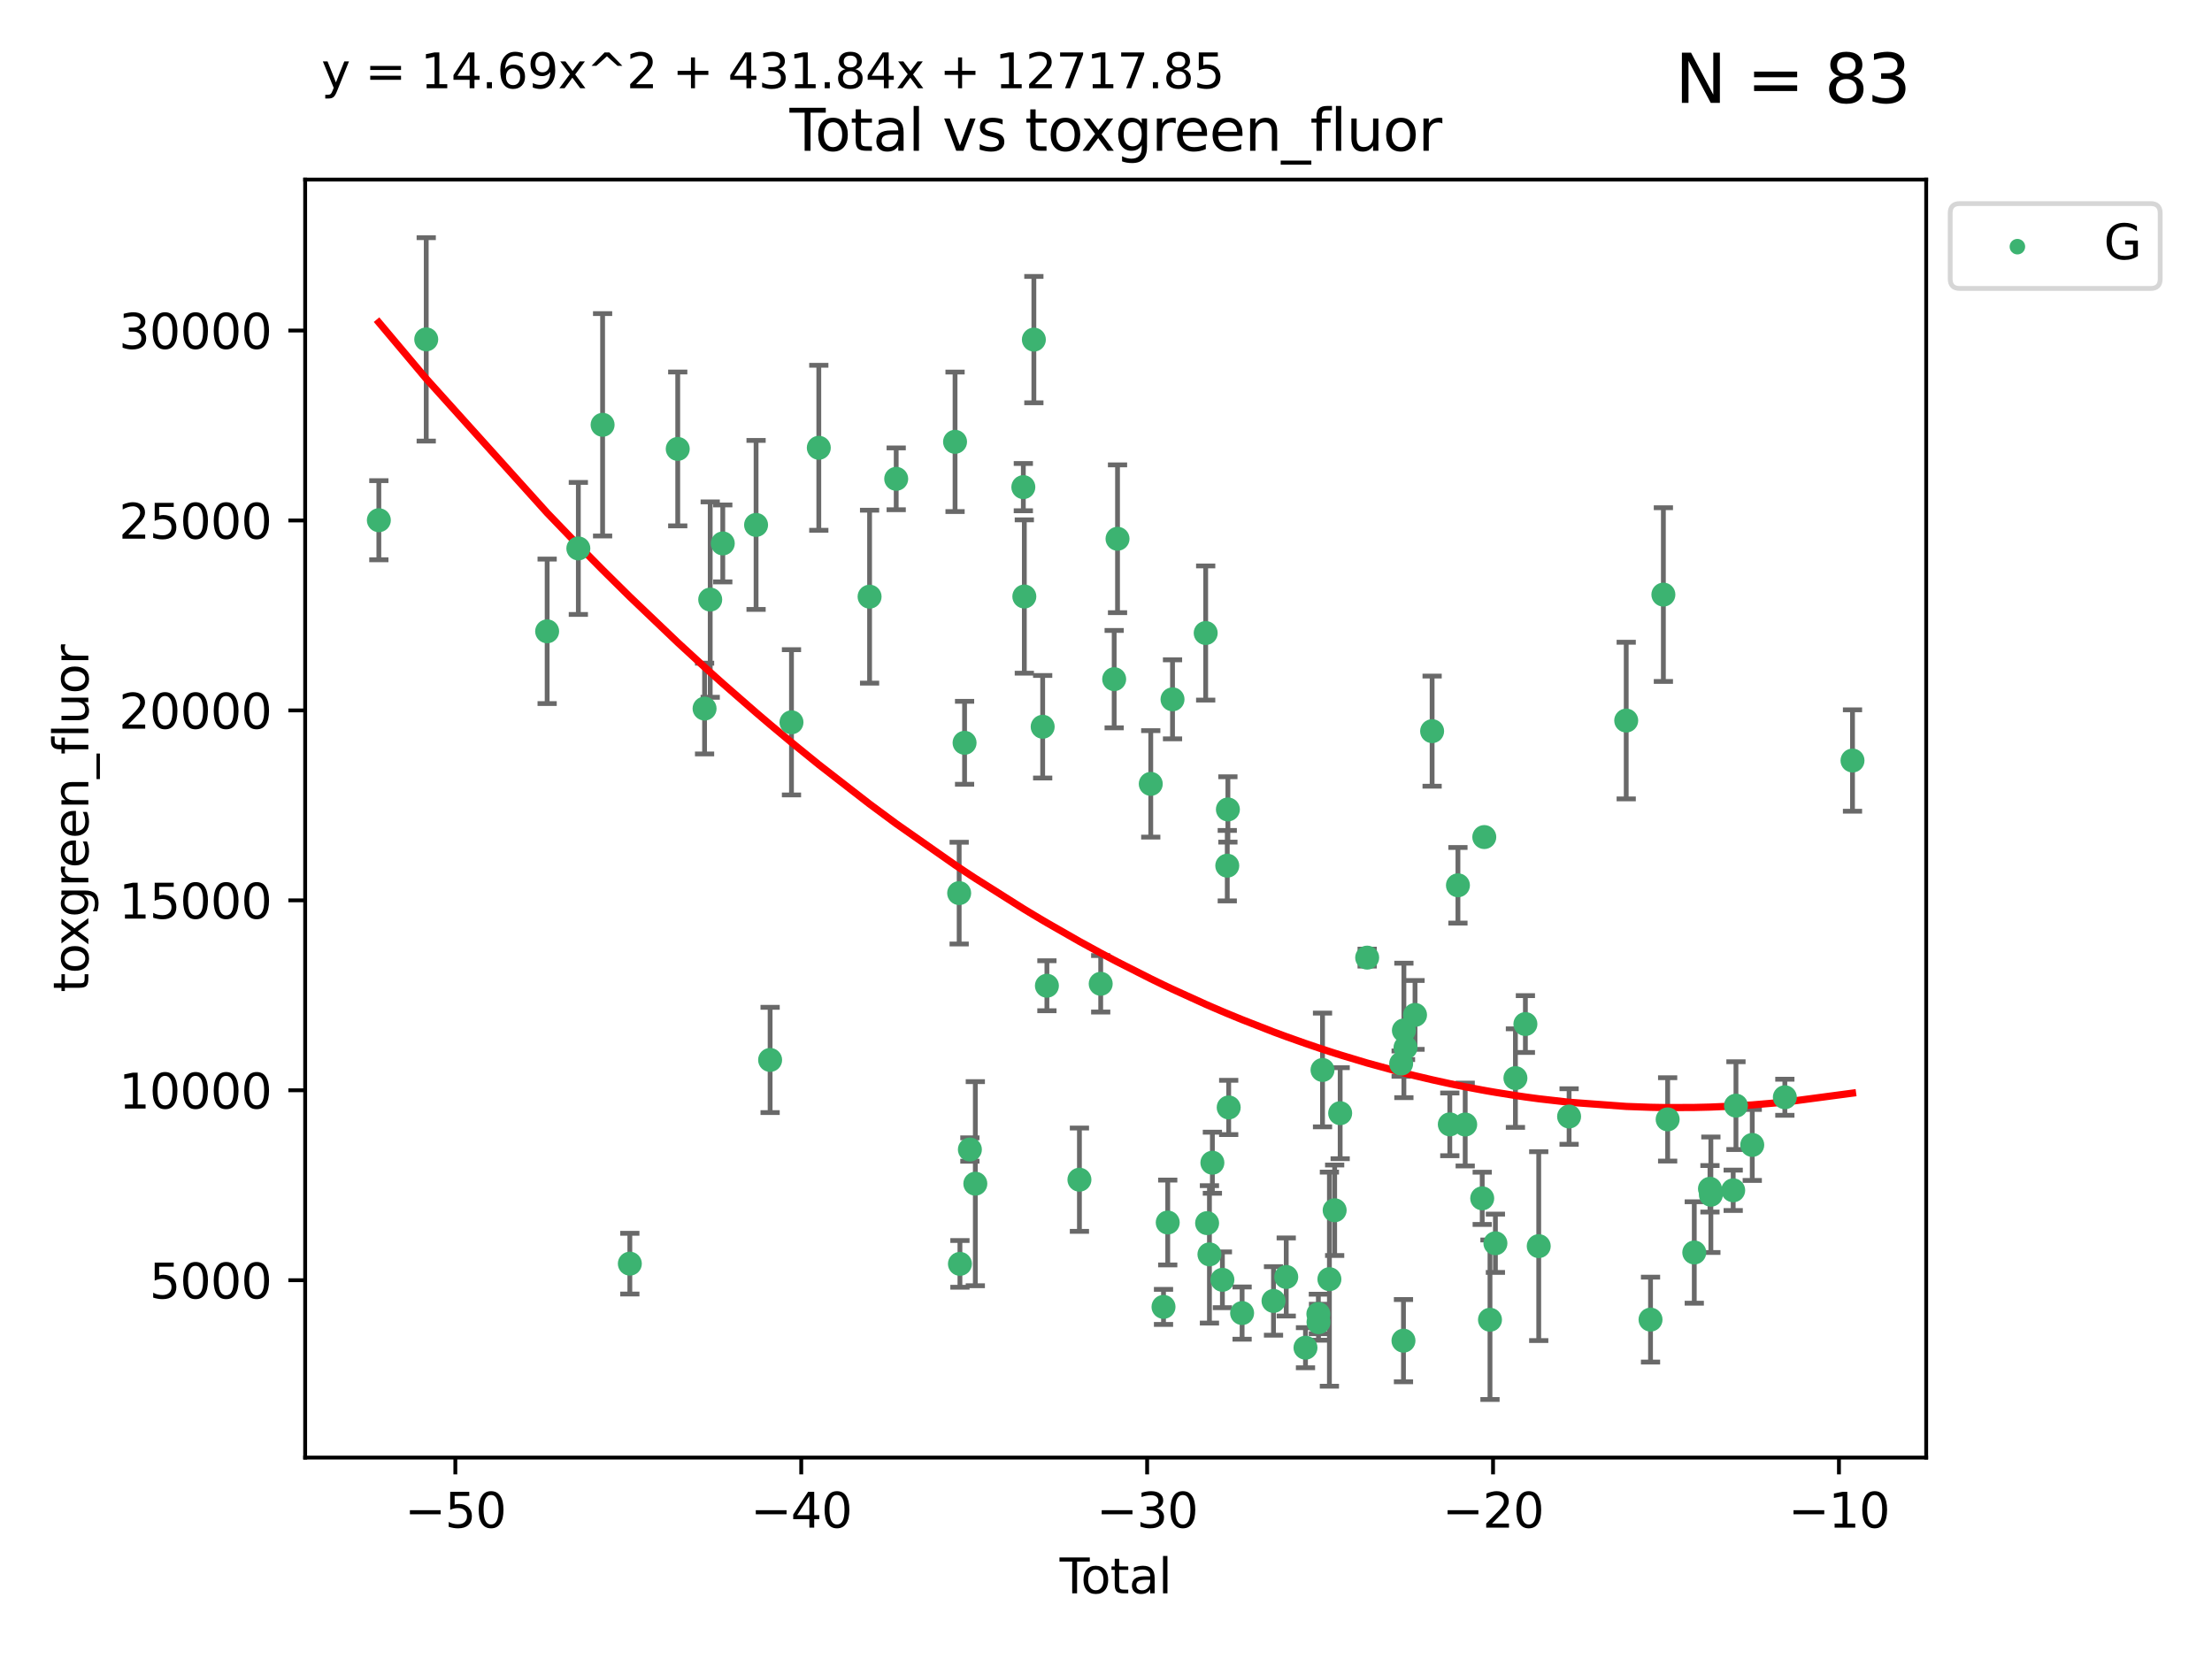 <?xml version="1.0" encoding="utf-8" standalone="no"?>
<!DOCTYPE svg PUBLIC "-//W3C//DTD SVG 1.1//EN"
  "http://www.w3.org/Graphics/SVG/1.1/DTD/svg11.dtd">
<svg xmlns:xlink="http://www.w3.org/1999/xlink" width="460.8pt" height="345.6pt" viewBox="0 0 460.8 345.6" xmlns="http://www.w3.org/2000/svg" version="1.1">
 <defs>
  <style type="text/css">*{stroke-linejoin: round; stroke-linecap: butt}</style>
 </defs>
 <g id="figure_1">
  <g id="patch_1">
   <path d="M 0 345.6 
L 460.8 345.6 
L 460.8 0 
L 0 0 
z
" style="fill: #ffffff"/>
  </g>
  <g id="axes_1">
   <g id="patch_2">
    <path d="M 63.571 303.64 
L 401.26 303.64 
L 401.26 37.411 
L 63.571 37.411 
z
" style="fill: #ffffff"/>
   </g>
   <g id="PathCollection_1">
    <defs>
     <path id="m26b761a972" d="M 0 1.118 
C 0.297 1.118 0.581 1 0.791 0.791 
C 1 0.581 1.118 0.297 1.118 0 
C 1.118 -0.297 1 -0.581 0.791 -0.791 
C 0.581 -1 0.297 -1.118 0 -1.118 
C -0.297 -1.118 -0.581 -1 -0.791 -0.791 
C -1 -0.581 -1.118 -0.297 -1.118 0 
C -1.118 0.297 -1 0.581 -0.791 0.791 
C -0.581 1 -0.297 1.118 0 1.118 
z
" style="stroke: #3cb371"/>
    </defs>
    <g clip-path="url(#pe07cd1e691)">
     <use xlink:href="#m26b761a972" x="78.921" y="108.37" style="fill: #3cb371; stroke: #3cb371"/>
     <use xlink:href="#m26b761a972" x="88.792" y="70.697" style="fill: #3cb371; stroke: #3cb371"/>
     <use xlink:href="#m26b761a972" x="113.98" y="131.515" style="fill: #3cb371; stroke: #3cb371"/>
     <use xlink:href="#m26b761a972" x="120.479" y="114.247" style="fill: #3cb371; stroke: #3cb371"/>
     <use xlink:href="#m26b761a972" x="125.533" y="88.495" style="fill: #3cb371; stroke: #3cb371"/>
     <use xlink:href="#m26b761a972" x="131.207" y="263.244" style="fill: #3cb371; stroke: #3cb371"/>
     <use xlink:href="#m26b761a972" x="141.185" y="93.519" style="fill: #3cb371; stroke: #3cb371"/>
     <use xlink:href="#m26b761a972" x="146.775" y="147.608" style="fill: #3cb371; stroke: #3cb371"/>
     <use xlink:href="#m26b761a972" x="147.95" y="124.902" style="fill: #3cb371; stroke: #3cb371"/>
     <use xlink:href="#m26b761a972" x="150.568" y="113.205" style="fill: #3cb371; stroke: #3cb371"/>
     <use xlink:href="#m26b761a972" x="157.504" y="109.353" style="fill: #3cb371; stroke: #3cb371"/>
     <use xlink:href="#m26b761a972" x="160.429" y="220.805" style="fill: #3cb371; stroke: #3cb371"/>
     <use xlink:href="#m26b761a972" x="164.88" y="150.469" style="fill: #3cb371; stroke: #3cb371"/>
     <use xlink:href="#m26b761a972" x="170.572" y="93.281" style="fill: #3cb371; stroke: #3cb371"/>
     <use xlink:href="#m26b761a972" x="181.15" y="124.296" style="fill: #3cb371; stroke: #3cb371"/>
     <use xlink:href="#m26b761a972" x="186.695" y="99.749" style="fill: #3cb371; stroke: #3cb371"/>
     <use xlink:href="#m26b761a972" x="198.955" y="92.039" style="fill: #3cb371; stroke: #3cb371"/>
     <use xlink:href="#m26b761a972" x="199.812" y="186.05" style="fill: #3cb371; stroke: #3cb371"/>
     <use xlink:href="#m26b761a972" x="199.972" y="263.288" style="fill: #3cb371; stroke: #3cb371"/>
     <use xlink:href="#m26b761a972" x="200.939" y="154.74" style="fill: #3cb371; stroke: #3cb371"/>
     <use xlink:href="#m26b761a972" x="202.045" y="239.466" style="fill: #3cb371; stroke: #3cb371"/>
     <use xlink:href="#m26b761a972" x="203.178" y="246.582" style="fill: #3cb371; stroke: #3cb371"/>
     <use xlink:href="#m26b761a972" x="213.179" y="101.477" style="fill: #3cb371; stroke: #3cb371"/>
     <use xlink:href="#m26b761a972" x="213.387" y="124.265" style="fill: #3cb371; stroke: #3cb371"/>
     <use xlink:href="#m26b761a972" x="215.374" y="70.746" style="fill: #3cb371; stroke: #3cb371"/>
     <use xlink:href="#m26b761a972" x="217.208" y="151.397" style="fill: #3cb371; stroke: #3cb371"/>
     <use xlink:href="#m26b761a972" x="218.09" y="205.347" style="fill: #3cb371; stroke: #3cb371"/>
     <use xlink:href="#m26b761a972" x="224.864" y="245.752" style="fill: #3cb371; stroke: #3cb371"/>
     <use xlink:href="#m26b761a972" x="229.297" y="204.942" style="fill: #3cb371; stroke: #3cb371"/>
     <use xlink:href="#m26b761a972" x="232.104" y="141.479" style="fill: #3cb371; stroke: #3cb371"/>
     <use xlink:href="#m26b761a972" x="232.802" y="112.237" style="fill: #3cb371; stroke: #3cb371"/>
     <use xlink:href="#m26b761a972" x="239.724" y="163.297" style="fill: #3cb371; stroke: #3cb371"/>
     <use xlink:href="#m26b761a972" x="242.381" y="272.248" style="fill: #3cb371; stroke: #3cb371"/>
     <use xlink:href="#m26b761a972" x="243.26" y="254.672" style="fill: #3cb371; stroke: #3cb371"/>
     <use xlink:href="#m26b761a972" x="244.258" y="145.683" style="fill: #3cb371; stroke: #3cb371"/>
     <use xlink:href="#m26b761a972" x="251.167" y="131.87" style="fill: #3cb371; stroke: #3cb371"/>
     <use xlink:href="#m26b761a972" x="251.462" y="254.801" style="fill: #3cb371; stroke: #3cb371"/>
     <use xlink:href="#m26b761a972" x="251.949" y="261.306" style="fill: #3cb371; stroke: #3cb371"/>
     <use xlink:href="#m26b761a972" x="252.562" y="242.216" style="fill: #3cb371; stroke: #3cb371"/>
     <use xlink:href="#m26b761a972" x="254.649" y="266.605" style="fill: #3cb371; stroke: #3cb371"/>
     <use xlink:href="#m26b761a972" x="255.663" y="180.337" style="fill: #3cb371; stroke: #3cb371"/>
     <use xlink:href="#m26b761a972" x="255.793" y="168.62" style="fill: #3cb371; stroke: #3cb371"/>
     <use xlink:href="#m26b761a972" x="255.96" y="230.701" style="fill: #3cb371; stroke: #3cb371"/>
     <use xlink:href="#m26b761a972" x="258.754" y="273.537" style="fill: #3cb371; stroke: #3cb371"/>
     <use xlink:href="#m26b761a972" x="265.295" y="271.005" style="fill: #3cb371; stroke: #3cb371"/>
     <use xlink:href="#m26b761a972" x="267.947" y="266.018" style="fill: #3cb371; stroke: #3cb371"/>
     <use xlink:href="#m26b761a972" x="271.958" y="280.752" style="fill: #3cb371; stroke: #3cb371"/>
     <use xlink:href="#m26b761a972" x="274.639" y="273.724" style="fill: #3cb371; stroke: #3cb371"/>
     <use xlink:href="#m26b761a972" x="274.669" y="275.443" style="fill: #3cb371; stroke: #3cb371"/>
     <use xlink:href="#m26b761a972" x="275.505" y="222.895" style="fill: #3cb371; stroke: #3cb371"/>
     <use xlink:href="#m26b761a972" x="276.939" y="266.474" style="fill: #3cb371; stroke: #3cb371"/>
     <use xlink:href="#m26b761a972" x="278.033" y="252.122" style="fill: #3cb371; stroke: #3cb371"/>
     <use xlink:href="#m26b761a972" x="279.181" y="231.899" style="fill: #3cb371; stroke: #3cb371"/>
     <use xlink:href="#m26b761a972" x="284.806" y="199.49" style="fill: #3cb371; stroke: #3cb371"/>
     <use xlink:href="#m26b761a972" x="291.885" y="221.575" style="fill: #3cb371; stroke: #3cb371"/>
     <use xlink:href="#m26b761a972" x="292.369" y="279.285" style="fill: #3cb371; stroke: #3cb371"/>
     <use xlink:href="#m26b761a972" x="292.457" y="214.656" style="fill: #3cb371; stroke: #3cb371"/>
     <use xlink:href="#m26b761a972" x="292.792" y="218.227" style="fill: #3cb371; stroke: #3cb371"/>
     <use xlink:href="#m26b761a972" x="294.777" y="211.426" style="fill: #3cb371; stroke: #3cb371"/>
     <use xlink:href="#m26b761a972" x="298.336" y="152.313" style="fill: #3cb371; stroke: #3cb371"/>
     <use xlink:href="#m26b761a972" x="302.021" y="234.226" style="fill: #3cb371; stroke: #3cb371"/>
     <use xlink:href="#m26b761a972" x="303.715" y="184.424" style="fill: #3cb371; stroke: #3cb371"/>
     <use xlink:href="#m26b761a972" x="305.229" y="234.26" style="fill: #3cb371; stroke: #3cb371"/>
     <use xlink:href="#m26b761a972" x="308.772" y="249.634" style="fill: #3cb371; stroke: #3cb371"/>
     <use xlink:href="#m26b761a972" x="309.203" y="174.374" style="fill: #3cb371; stroke: #3cb371"/>
     <use xlink:href="#m26b761a972" x="310.392" y="274.926" style="fill: #3cb371; stroke: #3cb371"/>
     <use xlink:href="#m26b761a972" x="311.521" y="258.998" style="fill: #3cb371; stroke: #3cb371"/>
     <use xlink:href="#m26b761a972" x="315.691" y="224.588" style="fill: #3cb371; stroke: #3cb371"/>
     <use xlink:href="#m26b761a972" x="317.768" y="213.329" style="fill: #3cb371; stroke: #3cb371"/>
     <use xlink:href="#m26b761a972" x="320.546" y="259.592" style="fill: #3cb371; stroke: #3cb371"/>
     <use xlink:href="#m26b761a972" x="326.871" y="232.59" style="fill: #3cb371; stroke: #3cb371"/>
     <use xlink:href="#m26b761a972" x="338.77" y="150.105" style="fill: #3cb371; stroke: #3cb371"/>
     <use xlink:href="#m26b761a972" x="343.835" y="274.898" style="fill: #3cb371; stroke: #3cb371"/>
     <use xlink:href="#m26b761a972" x="346.513" y="123.865" style="fill: #3cb371; stroke: #3cb371"/>
     <use xlink:href="#m26b761a972" x="347.402" y="233.186" style="fill: #3cb371; stroke: #3cb371"/>
     <use xlink:href="#m26b761a972" x="352.949" y="260.916" style="fill: #3cb371; stroke: #3cb371"/>
     <use xlink:href="#m26b761a972" x="356.217" y="247.646" style="fill: #3cb371; stroke: #3cb371"/>
     <use xlink:href="#m26b761a972" x="356.405" y="248.886" style="fill: #3cb371; stroke: #3cb371"/>
     <use xlink:href="#m26b761a972" x="361.057" y="247.962" style="fill: #3cb371; stroke: #3cb371"/>
     <use xlink:href="#m26b761a972" x="361.633" y="230.326" style="fill: #3cb371; stroke: #3cb371"/>
     <use xlink:href="#m26b761a972" x="365.027" y="238.511" style="fill: #3cb371; stroke: #3cb371"/>
     <use xlink:href="#m26b761a972" x="371.817" y="228.579" style="fill: #3cb371; stroke: #3cb371"/>
     <use xlink:href="#m26b761a972" x="385.911" y="158.432" style="fill: #3cb371; stroke: #3cb371"/>
    </g>
   </g>
   <g id="matplotlib.axis_1">
    <g id="xtick_1">
     <g id="line2d_1">
      <defs>
       <path id="mcc2f53da9c" d="M 0 0 
L 0 3.5 
" style="stroke: #000000; stroke-width: 0.8"/>
      </defs>
      <g>
       <use xlink:href="#mcc2f53da9c" x="94.856" y="303.64" style="stroke: #000000; stroke-width: 0.8"/>
      </g>
     </g>
     <g id="text_1">
      <!-- −50 -->
      <g transform="translate(84.304 318.238)scale(0.1 -0.1)">
       <defs>
        <path id="DejaVuSans-2212" d="M 678 2272 
L 4684 2272 
L 4684 1741 
L 678 1741 
L 678 2272 
z
" transform="scale(0.016)"/>
        <path id="DejaVuSans-35" d="M 691 4666 
L 3169 4666 
L 3169 4134 
L 1269 4134 
L 1269 2991 
Q 1406 3038 1543 3061 
Q 1681 3084 1819 3084 
Q 2600 3084 3056 2656 
Q 3513 2228 3513 1497 
Q 3513 744 3044 326 
Q 2575 -91 1722 -91 
Q 1428 -91 1123 -41 
Q 819 9 494 109 
L 494 744 
Q 775 591 1075 516 
Q 1375 441 1709 441 
Q 2250 441 2565 725 
Q 2881 1009 2881 1497 
Q 2881 1984 2565 2268 
Q 2250 2553 1709 2553 
Q 1456 2553 1204 2497 
Q 953 2441 691 2322 
L 691 4666 
z
" transform="scale(0.016)"/>
        <path id="DejaVuSans-30" d="M 2034 4250 
Q 1547 4250 1301 3770 
Q 1056 3291 1056 2328 
Q 1056 1369 1301 889 
Q 1547 409 2034 409 
Q 2525 409 2770 889 
Q 3016 1369 3016 2328 
Q 3016 3291 2770 3770 
Q 2525 4250 2034 4250 
z
M 2034 4750 
Q 2819 4750 3233 4129 
Q 3647 3509 3647 2328 
Q 3647 1150 3233 529 
Q 2819 -91 2034 -91 
Q 1250 -91 836 529 
Q 422 1150 422 2328 
Q 422 3509 836 4129 
Q 1250 4750 2034 4750 
z
" transform="scale(0.016)"/>
       </defs>
       <use xlink:href="#DejaVuSans-2212"/>
       <use xlink:href="#DejaVuSans-35" x="83.789"/>
       <use xlink:href="#DejaVuSans-30" x="147.412"/>
      </g>
     </g>
    </g>
    <g id="xtick_2">
     <g id="line2d_2">
      <g>
       <use xlink:href="#mcc2f53da9c" x="166.914" y="303.64" style="stroke: #000000; stroke-width: 0.8"/>
      </g>
     </g>
     <g id="text_2">
      <!-- −40 -->
      <g transform="translate(156.361 318.238)scale(0.1 -0.1)">
       <defs>
        <path id="DejaVuSans-34" d="M 2419 4116 
L 825 1625 
L 2419 1625 
L 2419 4116 
z
M 2253 4666 
L 3047 4666 
L 3047 1625 
L 3713 1625 
L 3713 1100 
L 3047 1100 
L 3047 0 
L 2419 0 
L 2419 1100 
L 313 1100 
L 313 1709 
L 2253 4666 
z
" transform="scale(0.016)"/>
       </defs>
       <use xlink:href="#DejaVuSans-2212"/>
       <use xlink:href="#DejaVuSans-34" x="83.789"/>
       <use xlink:href="#DejaVuSans-30" x="147.412"/>
      </g>
     </g>
    </g>
    <g id="xtick_3">
     <g id="line2d_3">
      <g>
       <use xlink:href="#mcc2f53da9c" x="238.971" y="303.64" style="stroke: #000000; stroke-width: 0.8"/>
      </g>
     </g>
     <g id="text_3">
      <!-- −30 -->
      <g transform="translate(228.419 318.238)scale(0.1 -0.1)">
       <defs>
        <path id="DejaVuSans-33" d="M 2597 2516 
Q 3050 2419 3304 2112 
Q 3559 1806 3559 1356 
Q 3559 666 3084 287 
Q 2609 -91 1734 -91 
Q 1441 -91 1130 -33 
Q 819 25 488 141 
L 488 750 
Q 750 597 1062 519 
Q 1375 441 1716 441 
Q 2309 441 2620 675 
Q 2931 909 2931 1356 
Q 2931 1769 2642 2001 
Q 2353 2234 1838 2234 
L 1294 2234 
L 1294 2753 
L 1863 2753 
Q 2328 2753 2575 2939 
Q 2822 3125 2822 3475 
Q 2822 3834 2567 4026 
Q 2313 4219 1838 4219 
Q 1578 4219 1281 4162 
Q 984 4106 628 3988 
L 628 4550 
Q 988 4650 1302 4700 
Q 1616 4750 1894 4750 
Q 2613 4750 3031 4423 
Q 3450 4097 3450 3541 
Q 3450 3153 3228 2886 
Q 3006 2619 2597 2516 
z
" transform="scale(0.016)"/>
       </defs>
       <use xlink:href="#DejaVuSans-2212"/>
       <use xlink:href="#DejaVuSans-33" x="83.789"/>
       <use xlink:href="#DejaVuSans-30" x="147.412"/>
      </g>
     </g>
    </g>
    <g id="xtick_4">
     <g id="line2d_4">
      <g>
       <use xlink:href="#mcc2f53da9c" x="311.029" y="303.64" style="stroke: #000000; stroke-width: 0.8"/>
      </g>
     </g>
     <g id="text_4">
      <!-- −20 -->
      <g transform="translate(300.476 318.238)scale(0.1 -0.1)">
       <defs>
        <path id="DejaVuSans-32" d="M 1228 531 
L 3431 531 
L 3431 0 
L 469 0 
L 469 531 
Q 828 903 1448 1529 
Q 2069 2156 2228 2338 
Q 2531 2678 2651 2914 
Q 2772 3150 2772 3378 
Q 2772 3750 2511 3984 
Q 2250 4219 1831 4219 
Q 1534 4219 1204 4116 
Q 875 4013 500 3803 
L 500 4441 
Q 881 4594 1212 4672 
Q 1544 4750 1819 4750 
Q 2544 4750 2975 4387 
Q 3406 4025 3406 3419 
Q 3406 3131 3298 2873 
Q 3191 2616 2906 2266 
Q 2828 2175 2409 1742 
Q 1991 1309 1228 531 
z
" transform="scale(0.016)"/>
       </defs>
       <use xlink:href="#DejaVuSans-2212"/>
       <use xlink:href="#DejaVuSans-32" x="83.789"/>
       <use xlink:href="#DejaVuSans-30" x="147.412"/>
      </g>
     </g>
    </g>
    <g id="xtick_5">
     <g id="line2d_5">
      <g>
       <use xlink:href="#mcc2f53da9c" x="383.086" y="303.64" style="stroke: #000000; stroke-width: 0.8"/>
      </g>
     </g>
     <g id="text_5">
      <!-- −10 -->
      <g transform="translate(372.534 318.238)scale(0.1 -0.1)">
       <defs>
        <path id="DejaVuSans-31" d="M 794 531 
L 1825 531 
L 1825 4091 
L 703 3866 
L 703 4441 
L 1819 4666 
L 2450 4666 
L 2450 531 
L 3481 531 
L 3481 0 
L 794 0 
L 794 531 
z
" transform="scale(0.016)"/>
       </defs>
       <use xlink:href="#DejaVuSans-2212"/>
       <use xlink:href="#DejaVuSans-31" x="83.789"/>
       <use xlink:href="#DejaVuSans-30" x="147.412"/>
      </g>
     </g>
    </g>
    <g id="text_6">
     <!-- Total -->
     <g transform="translate(220.739 331.917)scale(0.1 -0.1)">
      <defs>
       <path id="DejaVuSans-54" d="M -19 4666 
L 3928 4666 
L 3928 4134 
L 2272 4134 
L 2272 0 
L 1638 0 
L 1638 4134 
L -19 4134 
L -19 4666 
z
" transform="scale(0.016)"/>
       <path id="DejaVuSans-6f" d="M 1959 3097 
Q 1497 3097 1228 2736 
Q 959 2375 959 1747 
Q 959 1119 1226 758 
Q 1494 397 1959 397 
Q 2419 397 2687 759 
Q 2956 1122 2956 1747 
Q 2956 2369 2687 2733 
Q 2419 3097 1959 3097 
z
M 1959 3584 
Q 2709 3584 3137 3096 
Q 3566 2609 3566 1747 
Q 3566 888 3137 398 
Q 2709 -91 1959 -91 
Q 1206 -91 779 398 
Q 353 888 353 1747 
Q 353 2609 779 3096 
Q 1206 3584 1959 3584 
z
" transform="scale(0.016)"/>
       <path id="DejaVuSans-74" d="M 1172 4494 
L 1172 3500 
L 2356 3500 
L 2356 3053 
L 1172 3053 
L 1172 1153 
Q 1172 725 1289 603 
Q 1406 481 1766 481 
L 2356 481 
L 2356 0 
L 1766 0 
Q 1100 0 847 248 
Q 594 497 594 1153 
L 594 3053 
L 172 3053 
L 172 3500 
L 594 3500 
L 594 4494 
L 1172 4494 
z
" transform="scale(0.016)"/>
       <path id="DejaVuSans-61" d="M 2194 1759 
Q 1497 1759 1228 1600 
Q 959 1441 959 1056 
Q 959 750 1161 570 
Q 1363 391 1709 391 
Q 2188 391 2477 730 
Q 2766 1069 2766 1631 
L 2766 1759 
L 2194 1759 
z
M 3341 1997 
L 3341 0 
L 2766 0 
L 2766 531 
Q 2569 213 2275 61 
Q 1981 -91 1556 -91 
Q 1019 -91 701 211 
Q 384 513 384 1019 
Q 384 1609 779 1909 
Q 1175 2209 1959 2209 
L 2766 2209 
L 2766 2266 
Q 2766 2663 2505 2880 
Q 2244 3097 1772 3097 
Q 1472 3097 1187 3025 
Q 903 2953 641 2809 
L 641 3341 
Q 956 3463 1253 3523 
Q 1550 3584 1831 3584 
Q 2591 3584 2966 3190 
Q 3341 2797 3341 1997 
z
" transform="scale(0.016)"/>
       <path id="DejaVuSans-6c" d="M 603 4863 
L 1178 4863 
L 1178 0 
L 603 0 
L 603 4863 
z
" transform="scale(0.016)"/>
      </defs>
      <use xlink:href="#DejaVuSans-54"/>
      <use xlink:href="#DejaVuSans-6f" x="44.084"/>
      <use xlink:href="#DejaVuSans-74" x="105.266"/>
      <use xlink:href="#DejaVuSans-61" x="144.475"/>
      <use xlink:href="#DejaVuSans-6c" x="205.754"/>
     </g>
    </g>
   </g>
   <g id="matplotlib.axis_2">
    <g id="ytick_1">
     <g id="line2d_6">
      <defs>
       <path id="mf7fcc3a931" d="M 0 0 
L -3.5 0 
" style="stroke: #000000; stroke-width: 0.8"/>
      </defs>
      <g>
       <use xlink:href="#mf7fcc3a931" x="63.571" y="266.693" style="stroke: #000000; stroke-width: 0.8"/>
      </g>
     </g>
     <g id="text_7">
      <!-- 5000 -->
      <g transform="translate(31.121 270.492)scale(0.1 -0.1)">
       <use xlink:href="#DejaVuSans-35"/>
       <use xlink:href="#DejaVuSans-30" x="63.623"/>
       <use xlink:href="#DejaVuSans-30" x="127.246"/>
       <use xlink:href="#DejaVuSans-30" x="190.869"/>
      </g>
     </g>
    </g>
    <g id="ytick_2">
     <g id="line2d_7">
      <g>
       <use xlink:href="#mf7fcc3a931" x="63.571" y="227.125" style="stroke: #000000; stroke-width: 0.8"/>
      </g>
     </g>
     <g id="text_8">
      <!-- 10000 -->
      <g transform="translate(24.759 230.924)scale(0.1 -0.1)">
       <use xlink:href="#DejaVuSans-31"/>
       <use xlink:href="#DejaVuSans-30" x="63.623"/>
       <use xlink:href="#DejaVuSans-30" x="127.246"/>
       <use xlink:href="#DejaVuSans-30" x="190.869"/>
       <use xlink:href="#DejaVuSans-30" x="254.492"/>
      </g>
     </g>
    </g>
    <g id="ytick_3">
     <g id="line2d_8">
      <g>
       <use xlink:href="#mf7fcc3a931" x="63.571" y="187.557" style="stroke: #000000; stroke-width: 0.8"/>
      </g>
     </g>
     <g id="text_9">
      <!-- 15000 -->
      <g transform="translate(24.759 191.356)scale(0.1 -0.1)">
       <use xlink:href="#DejaVuSans-31"/>
       <use xlink:href="#DejaVuSans-35" x="63.623"/>
       <use xlink:href="#DejaVuSans-30" x="127.246"/>
       <use xlink:href="#DejaVuSans-30" x="190.869"/>
       <use xlink:href="#DejaVuSans-30" x="254.492"/>
      </g>
     </g>
    </g>
    <g id="ytick_4">
     <g id="line2d_9">
      <g>
       <use xlink:href="#mf7fcc3a931" x="63.571" y="147.989" style="stroke: #000000; stroke-width: 0.8"/>
      </g>
     </g>
     <g id="text_10">
      <!-- 20000 -->
      <g transform="translate(24.759 151.788)scale(0.1 -0.1)">
       <use xlink:href="#DejaVuSans-32"/>
       <use xlink:href="#DejaVuSans-30" x="63.623"/>
       <use xlink:href="#DejaVuSans-30" x="127.246"/>
       <use xlink:href="#DejaVuSans-30" x="190.869"/>
       <use xlink:href="#DejaVuSans-30" x="254.492"/>
      </g>
     </g>
    </g>
    <g id="ytick_5">
     <g id="line2d_10">
      <g>
       <use xlink:href="#mf7fcc3a931" x="63.571" y="108.421" style="stroke: #000000; stroke-width: 0.8"/>
      </g>
     </g>
     <g id="text_11">
      <!-- 25000 -->
      <g transform="translate(24.759 112.22)scale(0.1 -0.1)">
       <use xlink:href="#DejaVuSans-32"/>
       <use xlink:href="#DejaVuSans-35" x="63.623"/>
       <use xlink:href="#DejaVuSans-30" x="127.246"/>
       <use xlink:href="#DejaVuSans-30" x="190.869"/>
       <use xlink:href="#DejaVuSans-30" x="254.492"/>
      </g>
     </g>
    </g>
    <g id="ytick_6">
     <g id="line2d_11">
      <g>
       <use xlink:href="#mf7fcc3a931" x="63.571" y="68.853" style="stroke: #000000; stroke-width: 0.8"/>
      </g>
     </g>
     <g id="text_12">
      <!-- 30000 -->
      <g transform="translate(24.759 72.652)scale(0.1 -0.1)">
       <use xlink:href="#DejaVuSans-33"/>
       <use xlink:href="#DejaVuSans-30" x="63.623"/>
       <use xlink:href="#DejaVuSans-30" x="127.246"/>
       <use xlink:href="#DejaVuSans-30" x="190.869"/>
       <use xlink:href="#DejaVuSans-30" x="254.492"/>
      </g>
     </g>
    </g>
    <g id="text_13">
     <!-- toxgreen_fluor -->
     <g transform="translate(18.401 206.72)rotate(-90)scale(0.1 -0.1)">
      <defs>
       <path id="DejaVuSans-78" d="M 3513 3500 
L 2247 1797 
L 3578 0 
L 2900 0 
L 1881 1375 
L 863 0 
L 184 0 
L 1544 1831 
L 300 3500 
L 978 3500 
L 1906 2253 
L 2834 3500 
L 3513 3500 
z
" transform="scale(0.016)"/>
       <path id="DejaVuSans-67" d="M 2906 1791 
Q 2906 2416 2648 2759 
Q 2391 3103 1925 3103 
Q 1463 3103 1205 2759 
Q 947 2416 947 1791 
Q 947 1169 1205 825 
Q 1463 481 1925 481 
Q 2391 481 2648 825 
Q 2906 1169 2906 1791 
z
M 3481 434 
Q 3481 -459 3084 -895 
Q 2688 -1331 1869 -1331 
Q 1566 -1331 1297 -1286 
Q 1028 -1241 775 -1147 
L 775 -588 
Q 1028 -725 1275 -790 
Q 1522 -856 1778 -856 
Q 2344 -856 2625 -561 
Q 2906 -266 2906 331 
L 2906 616 
Q 2728 306 2450 153 
Q 2172 0 1784 0 
Q 1141 0 747 490 
Q 353 981 353 1791 
Q 353 2603 747 3093 
Q 1141 3584 1784 3584 
Q 2172 3584 2450 3431 
Q 2728 3278 2906 2969 
L 2906 3500 
L 3481 3500 
L 3481 434 
z
" transform="scale(0.016)"/>
       <path id="DejaVuSans-72" d="M 2631 2963 
Q 2534 3019 2420 3045 
Q 2306 3072 2169 3072 
Q 1681 3072 1420 2755 
Q 1159 2438 1159 1844 
L 1159 0 
L 581 0 
L 581 3500 
L 1159 3500 
L 1159 2956 
Q 1341 3275 1631 3429 
Q 1922 3584 2338 3584 
Q 2397 3584 2469 3576 
Q 2541 3569 2628 3553 
L 2631 2963 
z
" transform="scale(0.016)"/>
       <path id="DejaVuSans-65" d="M 3597 1894 
L 3597 1613 
L 953 1613 
Q 991 1019 1311 708 
Q 1631 397 2203 397 
Q 2534 397 2845 478 
Q 3156 559 3463 722 
L 3463 178 
Q 3153 47 2828 -22 
Q 2503 -91 2169 -91 
Q 1331 -91 842 396 
Q 353 884 353 1716 
Q 353 2575 817 3079 
Q 1281 3584 2069 3584 
Q 2775 3584 3186 3129 
Q 3597 2675 3597 1894 
z
M 3022 2063 
Q 3016 2534 2758 2815 
Q 2500 3097 2075 3097 
Q 1594 3097 1305 2825 
Q 1016 2553 972 2059 
L 3022 2063 
z
" transform="scale(0.016)"/>
       <path id="DejaVuSans-6e" d="M 3513 2113 
L 3513 0 
L 2938 0 
L 2938 2094 
Q 2938 2591 2744 2837 
Q 2550 3084 2163 3084 
Q 1697 3084 1428 2787 
Q 1159 2491 1159 1978 
L 1159 0 
L 581 0 
L 581 3500 
L 1159 3500 
L 1159 2956 
Q 1366 3272 1645 3428 
Q 1925 3584 2291 3584 
Q 2894 3584 3203 3211 
Q 3513 2838 3513 2113 
z
" transform="scale(0.016)"/>
       <path id="DejaVuSans-5f" d="M 3263 -1063 
L 3263 -1509 
L -63 -1509 
L -63 -1063 
L 3263 -1063 
z
" transform="scale(0.016)"/>
       <path id="DejaVuSans-66" d="M 2375 4863 
L 2375 4384 
L 1825 4384 
Q 1516 4384 1395 4259 
Q 1275 4134 1275 3809 
L 1275 3500 
L 2222 3500 
L 2222 3053 
L 1275 3053 
L 1275 0 
L 697 0 
L 697 3053 
L 147 3053 
L 147 3500 
L 697 3500 
L 697 3744 
Q 697 4328 969 4595 
Q 1241 4863 1831 4863 
L 2375 4863 
z
" transform="scale(0.016)"/>
       <path id="DejaVuSans-75" d="M 544 1381 
L 544 3500 
L 1119 3500 
L 1119 1403 
Q 1119 906 1312 657 
Q 1506 409 1894 409 
Q 2359 409 2629 706 
Q 2900 1003 2900 1516 
L 2900 3500 
L 3475 3500 
L 3475 0 
L 2900 0 
L 2900 538 
Q 2691 219 2414 64 
Q 2138 -91 1772 -91 
Q 1169 -91 856 284 
Q 544 659 544 1381 
z
M 1991 3584 
L 1991 3584 
z
" transform="scale(0.016)"/>
      </defs>
      <use xlink:href="#DejaVuSans-74"/>
      <use xlink:href="#DejaVuSans-6f" x="39.209"/>
      <use xlink:href="#DejaVuSans-78" x="97.266"/>
      <use xlink:href="#DejaVuSans-67" x="156.445"/>
      <use xlink:href="#DejaVuSans-72" x="219.922"/>
      <use xlink:href="#DejaVuSans-65" x="258.785"/>
      <use xlink:href="#DejaVuSans-65" x="320.309"/>
      <use xlink:href="#DejaVuSans-6e" x="381.832"/>
      <use xlink:href="#DejaVuSans-5f" x="445.211"/>
      <use xlink:href="#DejaVuSans-66" x="495.211"/>
      <use xlink:href="#DejaVuSans-6c" x="530.416"/>
      <use xlink:href="#DejaVuSans-75" x="558.199"/>
      <use xlink:href="#DejaVuSans-6f" x="621.578"/>
      <use xlink:href="#DejaVuSans-72" x="682.76"/>
     </g>
    </g>
   </g>
   <g id="LineCollection_1">
    <path d="M 78.921 116.611 
L 78.921 100.128 
" clip-path="url(#pe07cd1e691)" style="fill: none; stroke: #696969"/>
    <path d="M 88.792 91.882 
L 88.792 49.513 
" clip-path="url(#pe07cd1e691)" style="fill: none; stroke: #696969"/>
    <path d="M 113.98 146.565 
L 113.98 116.466 
" clip-path="url(#pe07cd1e691)" style="fill: none; stroke: #696969"/>
    <path d="M 120.479 128.001 
L 120.479 100.493 
" clip-path="url(#pe07cd1e691)" style="fill: none; stroke: #696969"/>
    <path d="M 125.533 111.658 
L 125.533 65.332 
" clip-path="url(#pe07cd1e691)" style="fill: none; stroke: #696969"/>
    <path d="M 131.207 269.569 
L 131.207 256.919 
" clip-path="url(#pe07cd1e691)" style="fill: none; stroke: #696969"/>
    <path d="M 141.185 109.546 
L 141.185 77.492 
" clip-path="url(#pe07cd1e691)" style="fill: none; stroke: #696969"/>
    <path d="M 146.775 157.063 
L 146.775 138.153 
" clip-path="url(#pe07cd1e691)" style="fill: none; stroke: #696969"/>
    <path d="M 147.95 145.257 
L 147.95 104.548 
" clip-path="url(#pe07cd1e691)" style="fill: none; stroke: #696969"/>
    <path d="M 150.568 121.219 
L 150.568 105.191 
" clip-path="url(#pe07cd1e691)" style="fill: none; stroke: #696969"/>
    <path d="M 157.504 126.956 
L 157.504 91.751 
" clip-path="url(#pe07cd1e691)" style="fill: none; stroke: #696969"/>
    <path d="M 160.429 231.769 
L 160.429 209.841 
" clip-path="url(#pe07cd1e691)" style="fill: none; stroke: #696969"/>
    <path d="M 164.88 165.597 
L 164.88 135.341 
" clip-path="url(#pe07cd1e691)" style="fill: none; stroke: #696969"/>
    <path d="M 170.572 110.469 
L 170.572 76.093 
" clip-path="url(#pe07cd1e691)" style="fill: none; stroke: #696969"/>
    <path d="M 181.15 142.309 
L 181.15 106.282 
" clip-path="url(#pe07cd1e691)" style="fill: none; stroke: #696969"/>
    <path d="M 186.695 106.185 
L 186.695 93.313 
" clip-path="url(#pe07cd1e691)" style="fill: none; stroke: #696969"/>
    <path d="M 198.955 106.568 
L 198.955 77.509 
" clip-path="url(#pe07cd1e691)" style="fill: none; stroke: #696969"/>
    <path d="M 199.812 196.65 
L 199.812 175.45 
" clip-path="url(#pe07cd1e691)" style="fill: none; stroke: #696969"/>
    <path d="M 199.972 268.154 
L 199.972 258.423 
" clip-path="url(#pe07cd1e691)" style="fill: none; stroke: #696969"/>
    <path d="M 200.939 163.379 
L 200.939 146.102 
" clip-path="url(#pe07cd1e691)" style="fill: none; stroke: #696969"/>
    <path d="M 202.045 241.903 
L 202.045 237.028 
" clip-path="url(#pe07cd1e691)" style="fill: none; stroke: #696969"/>
    <path d="M 203.178 267.841 
L 203.178 225.323 
" clip-path="url(#pe07cd1e691)" style="fill: none; stroke: #696969"/>
    <path d="M 213.179 106.404 
L 213.179 96.549 
" clip-path="url(#pe07cd1e691)" style="fill: none; stroke: #696969"/>
    <path d="M 213.387 140.234 
L 213.387 108.295 
" clip-path="url(#pe07cd1e691)" style="fill: none; stroke: #696969"/>
    <path d="M 215.374 83.907 
L 215.374 57.586 
" clip-path="url(#pe07cd1e691)" style="fill: none; stroke: #696969"/>
    <path d="M 217.208 162.075 
L 217.208 140.718 
" clip-path="url(#pe07cd1e691)" style="fill: none; stroke: #696969"/>
    <path d="M 218.09 210.557 
L 218.09 200.138 
" clip-path="url(#pe07cd1e691)" style="fill: none; stroke: #696969"/>
    <path d="M 224.864 256.511 
L 224.864 234.993 
" clip-path="url(#pe07cd1e691)" style="fill: none; stroke: #696969"/>
    <path d="M 229.297 210.824 
L 229.297 199.059 
" clip-path="url(#pe07cd1e691)" style="fill: none; stroke: #696969"/>
    <path d="M 232.104 151.623 
L 232.104 131.335 
" clip-path="url(#pe07cd1e691)" style="fill: none; stroke: #696969"/>
    <path d="M 232.802 127.633 
L 232.802 96.841 
" clip-path="url(#pe07cd1e691)" style="fill: none; stroke: #696969"/>
    <path d="M 239.724 174.387 
L 239.724 152.207 
" clip-path="url(#pe07cd1e691)" style="fill: none; stroke: #696969"/>
    <path d="M 242.381 275.902 
L 242.381 268.594 
" clip-path="url(#pe07cd1e691)" style="fill: none; stroke: #696969"/>
    <path d="M 243.26 263.511 
L 243.26 245.832 
" clip-path="url(#pe07cd1e691)" style="fill: none; stroke: #696969"/>
    <path d="M 244.258 153.913 
L 244.258 137.454 
" clip-path="url(#pe07cd1e691)" style="fill: none; stroke: #696969"/>
    <path d="M 251.167 145.838 
L 251.167 117.901 
" clip-path="url(#pe07cd1e691)" style="fill: none; stroke: #696969"/>
    <path d="M 251.462 255.473 
L 251.462 254.128 
" clip-path="url(#pe07cd1e691)" style="fill: none; stroke: #696969"/>
    <path d="M 251.949 275.619 
L 251.949 246.993 
" clip-path="url(#pe07cd1e691)" style="fill: none; stroke: #696969"/>
    <path d="M 252.562 248.578 
L 252.562 235.854 
" clip-path="url(#pe07cd1e691)" style="fill: none; stroke: #696969"/>
    <path d="M 254.649 272.414 
L 254.649 260.795 
" clip-path="url(#pe07cd1e691)" style="fill: none; stroke: #696969"/>
    <path d="M 255.663 187.674 
L 255.663 172.999 
" clip-path="url(#pe07cd1e691)" style="fill: none; stroke: #696969"/>
    <path d="M 255.793 175.427 
L 255.793 161.813 
" clip-path="url(#pe07cd1e691)" style="fill: none; stroke: #696969"/>
    <path d="M 255.96 236.35 
L 255.96 225.052 
" clip-path="url(#pe07cd1e691)" style="fill: none; stroke: #696969"/>
    <path d="M 258.754 278.977 
L 258.754 268.098 
" clip-path="url(#pe07cd1e691)" style="fill: none; stroke: #696969"/>
    <path d="M 265.295 278.145 
L 265.295 263.865 
" clip-path="url(#pe07cd1e691)" style="fill: none; stroke: #696969"/>
    <path d="M 267.947 274.149 
L 267.947 257.888 
" clip-path="url(#pe07cd1e691)" style="fill: none; stroke: #696969"/>
    <path d="M 271.958 284.926 
L 271.958 276.579 
" clip-path="url(#pe07cd1e691)" style="fill: none; stroke: #696969"/>
    <path d="M 274.639 277.841 
L 274.639 269.608 
" clip-path="url(#pe07cd1e691)" style="fill: none; stroke: #696969"/>
    <path d="M 274.669 279.191 
L 274.669 271.695 
" clip-path="url(#pe07cd1e691)" style="fill: none; stroke: #696969"/>
    <path d="M 275.505 234.745 
L 275.505 211.045 
" clip-path="url(#pe07cd1e691)" style="fill: none; stroke: #696969"/>
    <path d="M 276.939 288.774 
L 276.939 244.174 
" clip-path="url(#pe07cd1e691)" style="fill: none; stroke: #696969"/>
    <path d="M 278.033 261.548 
L 278.033 242.697 
" clip-path="url(#pe07cd1e691)" style="fill: none; stroke: #696969"/>
    <path d="M 279.181 241.381 
L 279.181 222.417 
" clip-path="url(#pe07cd1e691)" style="fill: none; stroke: #696969"/>
    <path d="M 284.806 201.26 
L 284.806 197.721 
" clip-path="url(#pe07cd1e691)" style="fill: none; stroke: #696969"/>
    <path d="M 291.885 224.213 
L 291.885 218.937 
" clip-path="url(#pe07cd1e691)" style="fill: none; stroke: #696969"/>
    <path d="M 292.369 287.854 
L 292.369 270.717 
" clip-path="url(#pe07cd1e691)" style="fill: none; stroke: #696969"/>
    <path d="M 292.457 228.663 
L 292.457 200.649 
" clip-path="url(#pe07cd1e691)" style="fill: none; stroke: #696969"/>
    <path d="M 292.792 220.73 
L 292.792 215.723 
" clip-path="url(#pe07cd1e691)" style="fill: none; stroke: #696969"/>
    <path d="M 294.777 218.596 
L 294.777 204.256 
" clip-path="url(#pe07cd1e691)" style="fill: none; stroke: #696969"/>
    <path d="M 298.336 163.784 
L 298.336 140.842 
" clip-path="url(#pe07cd1e691)" style="fill: none; stroke: #696969"/>
    <path d="M 302.021 240.758 
L 302.021 227.693 
" clip-path="url(#pe07cd1e691)" style="fill: none; stroke: #696969"/>
    <path d="M 303.715 192.297 
L 303.715 176.551 
" clip-path="url(#pe07cd1e691)" style="fill: none; stroke: #696969"/>
    <path d="M 305.229 242.894 
L 305.229 225.626 
" clip-path="url(#pe07cd1e691)" style="fill: none; stroke: #696969"/>
    <path d="M 308.772 255.075 
L 308.772 244.193 
" clip-path="url(#pe07cd1e691)" style="fill: none; stroke: #696969"/>
    <path d="M 309.203 175.111 
L 309.203 173.636 
" clip-path="url(#pe07cd1e691)" style="fill: none; stroke: #696969"/>
    <path d="M 310.392 291.539 
L 310.392 258.313 
" clip-path="url(#pe07cd1e691)" style="fill: none; stroke: #696969"/>
    <path d="M 311.521 265.074 
L 311.521 252.922 
" clip-path="url(#pe07cd1e691)" style="fill: none; stroke: #696969"/>
    <path d="M 315.691 234.857 
L 315.691 214.32 
" clip-path="url(#pe07cd1e691)" style="fill: none; stroke: #696969"/>
    <path d="M 317.768 219.247 
L 317.768 207.41 
" clip-path="url(#pe07cd1e691)" style="fill: none; stroke: #696969"/>
    <path d="M 320.546 279.266 
L 320.546 239.918 
" clip-path="url(#pe07cd1e691)" style="fill: none; stroke: #696969"/>
    <path d="M 326.871 238.376 
L 326.871 226.803 
" clip-path="url(#pe07cd1e691)" style="fill: none; stroke: #696969"/>
    <path d="M 338.77 166.419 
L 338.77 133.792 
" clip-path="url(#pe07cd1e691)" style="fill: none; stroke: #696969"/>
    <path d="M 343.835 283.742 
L 343.835 266.054 
" clip-path="url(#pe07cd1e691)" style="fill: none; stroke: #696969"/>
    <path d="M 346.513 141.959 
L 346.513 105.771 
" clip-path="url(#pe07cd1e691)" style="fill: none; stroke: #696969"/>
    <path d="M 347.402 241.867 
L 347.402 224.504 
" clip-path="url(#pe07cd1e691)" style="fill: none; stroke: #696969"/>
    <path d="M 352.949 271.48 
L 352.949 250.353 
" clip-path="url(#pe07cd1e691)" style="fill: none; stroke: #696969"/>
    <path d="M 356.217 252.489 
L 356.217 242.802 
" clip-path="url(#pe07cd1e691)" style="fill: none; stroke: #696969"/>
    <path d="M 356.405 260.915 
L 356.405 236.858 
" clip-path="url(#pe07cd1e691)" style="fill: none; stroke: #696969"/>
    <path d="M 361.057 252.169 
L 361.057 243.756 
" clip-path="url(#pe07cd1e691)" style="fill: none; stroke: #696969"/>
    <path d="M 361.633 239.469 
L 361.633 221.182 
" clip-path="url(#pe07cd1e691)" style="fill: none; stroke: #696969"/>
    <path d="M 365.027 245.908 
L 365.027 231.114 
" clip-path="url(#pe07cd1e691)" style="fill: none; stroke: #696969"/>
    <path d="M 371.817 232.339 
L 371.817 224.819 
" clip-path="url(#pe07cd1e691)" style="fill: none; stroke: #696969"/>
    <path d="M 385.911 168.993 
L 385.911 147.871 
" clip-path="url(#pe07cd1e691)" style="fill: none; stroke: #696969"/>
   </g>
   <g id="line2d_12">
    <defs>
     <path id="mc59e8f791b" d="M 2 0 
L -2 -0 
" style="stroke: #696969"/>
    </defs>
    <g clip-path="url(#pe07cd1e691)">
     <use xlink:href="#mc59e8f791b" x="78.921" y="116.611" style="fill: #696969; stroke: #696969"/>
     <use xlink:href="#mc59e8f791b" x="88.792" y="91.882" style="fill: #696969; stroke: #696969"/>
     <use xlink:href="#mc59e8f791b" x="113.98" y="146.565" style="fill: #696969; stroke: #696969"/>
     <use xlink:href="#mc59e8f791b" x="120.479" y="128.001" style="fill: #696969; stroke: #696969"/>
     <use xlink:href="#mc59e8f791b" x="125.533" y="111.658" style="fill: #696969; stroke: #696969"/>
     <use xlink:href="#mc59e8f791b" x="131.207" y="269.569" style="fill: #696969; stroke: #696969"/>
     <use xlink:href="#mc59e8f791b" x="141.185" y="109.546" style="fill: #696969; stroke: #696969"/>
     <use xlink:href="#mc59e8f791b" x="146.775" y="157.063" style="fill: #696969; stroke: #696969"/>
     <use xlink:href="#mc59e8f791b" x="147.95" y="145.257" style="fill: #696969; stroke: #696969"/>
     <use xlink:href="#mc59e8f791b" x="150.568" y="121.219" style="fill: #696969; stroke: #696969"/>
     <use xlink:href="#mc59e8f791b" x="157.504" y="126.956" style="fill: #696969; stroke: #696969"/>
     <use xlink:href="#mc59e8f791b" x="160.429" y="231.769" style="fill: #696969; stroke: #696969"/>
     <use xlink:href="#mc59e8f791b" x="164.88" y="165.597" style="fill: #696969; stroke: #696969"/>
     <use xlink:href="#mc59e8f791b" x="170.572" y="110.469" style="fill: #696969; stroke: #696969"/>
     <use xlink:href="#mc59e8f791b" x="181.15" y="142.309" style="fill: #696969; stroke: #696969"/>
     <use xlink:href="#mc59e8f791b" x="186.695" y="106.185" style="fill: #696969; stroke: #696969"/>
     <use xlink:href="#mc59e8f791b" x="198.955" y="106.568" style="fill: #696969; stroke: #696969"/>
     <use xlink:href="#mc59e8f791b" x="199.812" y="196.65" style="fill: #696969; stroke: #696969"/>
     <use xlink:href="#mc59e8f791b" x="199.972" y="268.154" style="fill: #696969; stroke: #696969"/>
     <use xlink:href="#mc59e8f791b" x="200.939" y="163.379" style="fill: #696969; stroke: #696969"/>
     <use xlink:href="#mc59e8f791b" x="202.045" y="241.903" style="fill: #696969; stroke: #696969"/>
     <use xlink:href="#mc59e8f791b" x="203.178" y="267.841" style="fill: #696969; stroke: #696969"/>
     <use xlink:href="#mc59e8f791b" x="213.179" y="106.404" style="fill: #696969; stroke: #696969"/>
     <use xlink:href="#mc59e8f791b" x="213.387" y="140.234" style="fill: #696969; stroke: #696969"/>
     <use xlink:href="#mc59e8f791b" x="215.374" y="83.907" style="fill: #696969; stroke: #696969"/>
     <use xlink:href="#mc59e8f791b" x="217.208" y="162.075" style="fill: #696969; stroke: #696969"/>
     <use xlink:href="#mc59e8f791b" x="218.09" y="210.557" style="fill: #696969; stroke: #696969"/>
     <use xlink:href="#mc59e8f791b" x="224.864" y="256.511" style="fill: #696969; stroke: #696969"/>
     <use xlink:href="#mc59e8f791b" x="229.297" y="210.824" style="fill: #696969; stroke: #696969"/>
     <use xlink:href="#mc59e8f791b" x="232.104" y="151.623" style="fill: #696969; stroke: #696969"/>
     <use xlink:href="#mc59e8f791b" x="232.802" y="127.633" style="fill: #696969; stroke: #696969"/>
     <use xlink:href="#mc59e8f791b" x="239.724" y="174.387" style="fill: #696969; stroke: #696969"/>
     <use xlink:href="#mc59e8f791b" x="242.381" y="275.902" style="fill: #696969; stroke: #696969"/>
     <use xlink:href="#mc59e8f791b" x="243.26" y="263.511" style="fill: #696969; stroke: #696969"/>
     <use xlink:href="#mc59e8f791b" x="244.258" y="153.913" style="fill: #696969; stroke: #696969"/>
     <use xlink:href="#mc59e8f791b" x="251.167" y="145.838" style="fill: #696969; stroke: #696969"/>
     <use xlink:href="#mc59e8f791b" x="251.462" y="255.473" style="fill: #696969; stroke: #696969"/>
     <use xlink:href="#mc59e8f791b" x="251.949" y="275.619" style="fill: #696969; stroke: #696969"/>
     <use xlink:href="#mc59e8f791b" x="252.562" y="248.578" style="fill: #696969; stroke: #696969"/>
     <use xlink:href="#mc59e8f791b" x="254.649" y="272.414" style="fill: #696969; stroke: #696969"/>
     <use xlink:href="#mc59e8f791b" x="255.663" y="187.674" style="fill: #696969; stroke: #696969"/>
     <use xlink:href="#mc59e8f791b" x="255.793" y="175.427" style="fill: #696969; stroke: #696969"/>
     <use xlink:href="#mc59e8f791b" x="255.96" y="236.35" style="fill: #696969; stroke: #696969"/>
     <use xlink:href="#mc59e8f791b" x="258.754" y="278.977" style="fill: #696969; stroke: #696969"/>
     <use xlink:href="#mc59e8f791b" x="265.295" y="278.145" style="fill: #696969; stroke: #696969"/>
     <use xlink:href="#mc59e8f791b" x="267.947" y="274.149" style="fill: #696969; stroke: #696969"/>
     <use xlink:href="#mc59e8f791b" x="271.958" y="284.926" style="fill: #696969; stroke: #696969"/>
     <use xlink:href="#mc59e8f791b" x="274.639" y="277.841" style="fill: #696969; stroke: #696969"/>
     <use xlink:href="#mc59e8f791b" x="274.669" y="279.191" style="fill: #696969; stroke: #696969"/>
     <use xlink:href="#mc59e8f791b" x="275.505" y="234.745" style="fill: #696969; stroke: #696969"/>
     <use xlink:href="#mc59e8f791b" x="276.939" y="288.774" style="fill: #696969; stroke: #696969"/>
     <use xlink:href="#mc59e8f791b" x="278.033" y="261.548" style="fill: #696969; stroke: #696969"/>
     <use xlink:href="#mc59e8f791b" x="279.181" y="241.381" style="fill: #696969; stroke: #696969"/>
     <use xlink:href="#mc59e8f791b" x="284.806" y="201.26" style="fill: #696969; stroke: #696969"/>
     <use xlink:href="#mc59e8f791b" x="291.885" y="224.213" style="fill: #696969; stroke: #696969"/>
     <use xlink:href="#mc59e8f791b" x="292.369" y="287.854" style="fill: #696969; stroke: #696969"/>
     <use xlink:href="#mc59e8f791b" x="292.457" y="228.663" style="fill: #696969; stroke: #696969"/>
     <use xlink:href="#mc59e8f791b" x="292.792" y="220.73" style="fill: #696969; stroke: #696969"/>
     <use xlink:href="#mc59e8f791b" x="294.777" y="218.596" style="fill: #696969; stroke: #696969"/>
     <use xlink:href="#mc59e8f791b" x="298.336" y="163.784" style="fill: #696969; stroke: #696969"/>
     <use xlink:href="#mc59e8f791b" x="302.021" y="240.758" style="fill: #696969; stroke: #696969"/>
     <use xlink:href="#mc59e8f791b" x="303.715" y="192.297" style="fill: #696969; stroke: #696969"/>
     <use xlink:href="#mc59e8f791b" x="305.229" y="242.894" style="fill: #696969; stroke: #696969"/>
     <use xlink:href="#mc59e8f791b" x="308.772" y="255.075" style="fill: #696969; stroke: #696969"/>
     <use xlink:href="#mc59e8f791b" x="309.203" y="175.111" style="fill: #696969; stroke: #696969"/>
     <use xlink:href="#mc59e8f791b" x="310.392" y="291.539" style="fill: #696969; stroke: #696969"/>
     <use xlink:href="#mc59e8f791b" x="311.521" y="265.074" style="fill: #696969; stroke: #696969"/>
     <use xlink:href="#mc59e8f791b" x="315.691" y="234.857" style="fill: #696969; stroke: #696969"/>
     <use xlink:href="#mc59e8f791b" x="317.768" y="219.247" style="fill: #696969; stroke: #696969"/>
     <use xlink:href="#mc59e8f791b" x="320.546" y="279.266" style="fill: #696969; stroke: #696969"/>
     <use xlink:href="#mc59e8f791b" x="326.871" y="238.376" style="fill: #696969; stroke: #696969"/>
     <use xlink:href="#mc59e8f791b" x="338.77" y="166.419" style="fill: #696969; stroke: #696969"/>
     <use xlink:href="#mc59e8f791b" x="343.835" y="283.742" style="fill: #696969; stroke: #696969"/>
     <use xlink:href="#mc59e8f791b" x="346.513" y="141.959" style="fill: #696969; stroke: #696969"/>
     <use xlink:href="#mc59e8f791b" x="347.402" y="241.867" style="fill: #696969; stroke: #696969"/>
     <use xlink:href="#mc59e8f791b" x="352.949" y="271.48" style="fill: #696969; stroke: #696969"/>
     <use xlink:href="#mc59e8f791b" x="356.217" y="252.489" style="fill: #696969; stroke: #696969"/>
     <use xlink:href="#mc59e8f791b" x="356.405" y="260.915" style="fill: #696969; stroke: #696969"/>
     <use xlink:href="#mc59e8f791b" x="361.057" y="252.169" style="fill: #696969; stroke: #696969"/>
     <use xlink:href="#mc59e8f791b" x="361.633" y="239.469" style="fill: #696969; stroke: #696969"/>
     <use xlink:href="#mc59e8f791b" x="365.027" y="245.908" style="fill: #696969; stroke: #696969"/>
     <use xlink:href="#mc59e8f791b" x="371.817" y="232.339" style="fill: #696969; stroke: #696969"/>
     <use xlink:href="#mc59e8f791b" x="385.911" y="168.993" style="fill: #696969; stroke: #696969"/>
    </g>
   </g>
   <g id="line2d_13">
    <g clip-path="url(#pe07cd1e691)">
     <use xlink:href="#mc59e8f791b" x="78.921" y="100.128" style="fill: #696969; stroke: #696969"/>
     <use xlink:href="#mc59e8f791b" x="88.792" y="49.513" style="fill: #696969; stroke: #696969"/>
     <use xlink:href="#mc59e8f791b" x="113.98" y="116.466" style="fill: #696969; stroke: #696969"/>
     <use xlink:href="#mc59e8f791b" x="120.479" y="100.493" style="fill: #696969; stroke: #696969"/>
     <use xlink:href="#mc59e8f791b" x="125.533" y="65.332" style="fill: #696969; stroke: #696969"/>
     <use xlink:href="#mc59e8f791b" x="131.207" y="256.919" style="fill: #696969; stroke: #696969"/>
     <use xlink:href="#mc59e8f791b" x="141.185" y="77.492" style="fill: #696969; stroke: #696969"/>
     <use xlink:href="#mc59e8f791b" x="146.775" y="138.153" style="fill: #696969; stroke: #696969"/>
     <use xlink:href="#mc59e8f791b" x="147.95" y="104.548" style="fill: #696969; stroke: #696969"/>
     <use xlink:href="#mc59e8f791b" x="150.568" y="105.191" style="fill: #696969; stroke: #696969"/>
     <use xlink:href="#mc59e8f791b" x="157.504" y="91.751" style="fill: #696969; stroke: #696969"/>
     <use xlink:href="#mc59e8f791b" x="160.429" y="209.841" style="fill: #696969; stroke: #696969"/>
     <use xlink:href="#mc59e8f791b" x="164.88" y="135.341" style="fill: #696969; stroke: #696969"/>
     <use xlink:href="#mc59e8f791b" x="170.572" y="76.093" style="fill: #696969; stroke: #696969"/>
     <use xlink:href="#mc59e8f791b" x="181.15" y="106.282" style="fill: #696969; stroke: #696969"/>
     <use xlink:href="#mc59e8f791b" x="186.695" y="93.313" style="fill: #696969; stroke: #696969"/>
     <use xlink:href="#mc59e8f791b" x="198.955" y="77.509" style="fill: #696969; stroke: #696969"/>
     <use xlink:href="#mc59e8f791b" x="199.812" y="175.45" style="fill: #696969; stroke: #696969"/>
     <use xlink:href="#mc59e8f791b" x="199.972" y="258.423" style="fill: #696969; stroke: #696969"/>
     <use xlink:href="#mc59e8f791b" x="200.939" y="146.102" style="fill: #696969; stroke: #696969"/>
     <use xlink:href="#mc59e8f791b" x="202.045" y="237.028" style="fill: #696969; stroke: #696969"/>
     <use xlink:href="#mc59e8f791b" x="203.178" y="225.323" style="fill: #696969; stroke: #696969"/>
     <use xlink:href="#mc59e8f791b" x="213.179" y="96.549" style="fill: #696969; stroke: #696969"/>
     <use xlink:href="#mc59e8f791b" x="213.387" y="108.295" style="fill: #696969; stroke: #696969"/>
     <use xlink:href="#mc59e8f791b" x="215.374" y="57.586" style="fill: #696969; stroke: #696969"/>
     <use xlink:href="#mc59e8f791b" x="217.208" y="140.718" style="fill: #696969; stroke: #696969"/>
     <use xlink:href="#mc59e8f791b" x="218.09" y="200.138" style="fill: #696969; stroke: #696969"/>
     <use xlink:href="#mc59e8f791b" x="224.864" y="234.993" style="fill: #696969; stroke: #696969"/>
     <use xlink:href="#mc59e8f791b" x="229.297" y="199.059" style="fill: #696969; stroke: #696969"/>
     <use xlink:href="#mc59e8f791b" x="232.104" y="131.335" style="fill: #696969; stroke: #696969"/>
     <use xlink:href="#mc59e8f791b" x="232.802" y="96.841" style="fill: #696969; stroke: #696969"/>
     <use xlink:href="#mc59e8f791b" x="239.724" y="152.207" style="fill: #696969; stroke: #696969"/>
     <use xlink:href="#mc59e8f791b" x="242.381" y="268.594" style="fill: #696969; stroke: #696969"/>
     <use xlink:href="#mc59e8f791b" x="243.26" y="245.832" style="fill: #696969; stroke: #696969"/>
     <use xlink:href="#mc59e8f791b" x="244.258" y="137.454" style="fill: #696969; stroke: #696969"/>
     <use xlink:href="#mc59e8f791b" x="251.167" y="117.901" style="fill: #696969; stroke: #696969"/>
     <use xlink:href="#mc59e8f791b" x="251.462" y="254.128" style="fill: #696969; stroke: #696969"/>
     <use xlink:href="#mc59e8f791b" x="251.949" y="246.993" style="fill: #696969; stroke: #696969"/>
     <use xlink:href="#mc59e8f791b" x="252.562" y="235.854" style="fill: #696969; stroke: #696969"/>
     <use xlink:href="#mc59e8f791b" x="254.649" y="260.795" style="fill: #696969; stroke: #696969"/>
     <use xlink:href="#mc59e8f791b" x="255.663" y="172.999" style="fill: #696969; stroke: #696969"/>
     <use xlink:href="#mc59e8f791b" x="255.793" y="161.813" style="fill: #696969; stroke: #696969"/>
     <use xlink:href="#mc59e8f791b" x="255.96" y="225.052" style="fill: #696969; stroke: #696969"/>
     <use xlink:href="#mc59e8f791b" x="258.754" y="268.098" style="fill: #696969; stroke: #696969"/>
     <use xlink:href="#mc59e8f791b" x="265.295" y="263.865" style="fill: #696969; stroke: #696969"/>
     <use xlink:href="#mc59e8f791b" x="267.947" y="257.888" style="fill: #696969; stroke: #696969"/>
     <use xlink:href="#mc59e8f791b" x="271.958" y="276.579" style="fill: #696969; stroke: #696969"/>
     <use xlink:href="#mc59e8f791b" x="274.639" y="269.608" style="fill: #696969; stroke: #696969"/>
     <use xlink:href="#mc59e8f791b" x="274.669" y="271.695" style="fill: #696969; stroke: #696969"/>
     <use xlink:href="#mc59e8f791b" x="275.505" y="211.045" style="fill: #696969; stroke: #696969"/>
     <use xlink:href="#mc59e8f791b" x="276.939" y="244.174" style="fill: #696969; stroke: #696969"/>
     <use xlink:href="#mc59e8f791b" x="278.033" y="242.697" style="fill: #696969; stroke: #696969"/>
     <use xlink:href="#mc59e8f791b" x="279.181" y="222.417" style="fill: #696969; stroke: #696969"/>
     <use xlink:href="#mc59e8f791b" x="284.806" y="197.721" style="fill: #696969; stroke: #696969"/>
     <use xlink:href="#mc59e8f791b" x="291.885" y="218.937" style="fill: #696969; stroke: #696969"/>
     <use xlink:href="#mc59e8f791b" x="292.369" y="270.717" style="fill: #696969; stroke: #696969"/>
     <use xlink:href="#mc59e8f791b" x="292.457" y="200.649" style="fill: #696969; stroke: #696969"/>
     <use xlink:href="#mc59e8f791b" x="292.792" y="215.723" style="fill: #696969; stroke: #696969"/>
     <use xlink:href="#mc59e8f791b" x="294.777" y="204.256" style="fill: #696969; stroke: #696969"/>
     <use xlink:href="#mc59e8f791b" x="298.336" y="140.842" style="fill: #696969; stroke: #696969"/>
     <use xlink:href="#mc59e8f791b" x="302.021" y="227.693" style="fill: #696969; stroke: #696969"/>
     <use xlink:href="#mc59e8f791b" x="303.715" y="176.551" style="fill: #696969; stroke: #696969"/>
     <use xlink:href="#mc59e8f791b" x="305.229" y="225.626" style="fill: #696969; stroke: #696969"/>
     <use xlink:href="#mc59e8f791b" x="308.772" y="244.193" style="fill: #696969; stroke: #696969"/>
     <use xlink:href="#mc59e8f791b" x="309.203" y="173.636" style="fill: #696969; stroke: #696969"/>
     <use xlink:href="#mc59e8f791b" x="310.392" y="258.313" style="fill: #696969; stroke: #696969"/>
     <use xlink:href="#mc59e8f791b" x="311.521" y="252.922" style="fill: #696969; stroke: #696969"/>
     <use xlink:href="#mc59e8f791b" x="315.691" y="214.32" style="fill: #696969; stroke: #696969"/>
     <use xlink:href="#mc59e8f791b" x="317.768" y="207.41" style="fill: #696969; stroke: #696969"/>
     <use xlink:href="#mc59e8f791b" x="320.546" y="239.918" style="fill: #696969; stroke: #696969"/>
     <use xlink:href="#mc59e8f791b" x="326.871" y="226.803" style="fill: #696969; stroke: #696969"/>
     <use xlink:href="#mc59e8f791b" x="338.77" y="133.792" style="fill: #696969; stroke: #696969"/>
     <use xlink:href="#mc59e8f791b" x="343.835" y="266.054" style="fill: #696969; stroke: #696969"/>
     <use xlink:href="#mc59e8f791b" x="346.513" y="105.771" style="fill: #696969; stroke: #696969"/>
     <use xlink:href="#mc59e8f791b" x="347.402" y="224.504" style="fill: #696969; stroke: #696969"/>
     <use xlink:href="#mc59e8f791b" x="352.949" y="250.353" style="fill: #696969; stroke: #696969"/>
     <use xlink:href="#mc59e8f791b" x="356.217" y="242.802" style="fill: #696969; stroke: #696969"/>
     <use xlink:href="#mc59e8f791b" x="356.405" y="236.858" style="fill: #696969; stroke: #696969"/>
     <use xlink:href="#mc59e8f791b" x="361.057" y="243.756" style="fill: #696969; stroke: #696969"/>
     <use xlink:href="#mc59e8f791b" x="361.633" y="221.182" style="fill: #696969; stroke: #696969"/>
     <use xlink:href="#mc59e8f791b" x="365.027" y="231.114" style="fill: #696969; stroke: #696969"/>
     <use xlink:href="#mc59e8f791b" x="371.817" y="224.819" style="fill: #696969; stroke: #696969"/>
     <use xlink:href="#mc59e8f791b" x="385.911" y="147.871" style="fill: #696969; stroke: #696969"/>
    </g>
   </g>
   <g id="line2d_14">
    <path d="M 78.921 67.163 
L 88.792 78.892 
L 113.98 106.842 
L 120.479 113.594 
L 125.533 118.712 
L 131.207 124.324 
L 141.185 133.841 
L 146.775 138.978 
L 147.95 140.041 
L 150.568 142.385 
L 157.504 148.446 
L 160.429 150.938 
L 164.88 154.656 
L 170.572 159.282 
L 181.15 167.493 
L 186.695 171.597 
L 198.955 180.183 
L 199.812 180.757 
L 199.972 180.864 
L 200.939 181.509 
L 202.045 182.24 
L 203.178 182.984 
L 213.179 189.3 
L 213.387 189.426 
L 215.374 190.626 
L 217.208 191.717 
L 218.09 192.237 
L 224.864 196.112 
L 229.297 198.536 
L 232.104 200.026 
L 232.802 200.391 
L 239.724 203.892 
L 242.381 205.179 
L 243.26 205.598 
L 244.258 206.069 
L 251.167 209.209 
L 251.462 209.338 
L 251.949 209.551 
L 252.562 209.817 
L 254.649 210.711 
L 255.663 211.138 
L 255.793 211.192 
L 255.96 211.262 
L 258.754 212.411 
L 265.295 214.965 
L 267.947 215.946 
L 271.958 217.369 
L 274.639 218.281 
L 274.669 218.291 
L 275.505 218.569 
L 276.939 219.037 
L 278.033 219.389 
L 279.181 219.752 
L 284.806 221.445 
L 291.885 223.374 
L 292.369 223.498 
L 292.457 223.521 
L 292.792 223.606 
L 294.777 224.098 
L 298.336 224.937 
L 302.021 225.747 
L 303.715 226.098 
L 305.229 226.402 
L 308.772 227.071 
L 309.203 227.149 
L 310.392 227.359 
L 311.521 227.552 
L 315.691 228.217 
L 317.768 228.52 
L 320.546 228.894 
L 326.871 229.616 
L 338.77 230.49 
L 343.835 230.67 
L 346.513 230.718 
L 347.402 230.727 
L 352.949 230.704 
L 356.217 230.625 
L 356.405 230.619 
L 361.057 230.421 
L 361.633 230.39 
L 365.027 230.175 
L 371.817 229.592 
L 385.911 227.721 
" clip-path="url(#pe07cd1e691)" style="fill: none; stroke: #ff0000; stroke-width: 1.5; stroke-linecap: square"/>
   </g>
   <g id="line2d_15">
    <defs>
     <path id="m8056608310" d="M 0 2 
C 0.53 2 1.039 1.789 1.414 1.414 
C 1.789 1.039 2 0.53 2 0 
C 2 -0.53 1.789 -1.039 1.414 -1.414 
C 1.039 -1.789 0.53 -2 0 -2 
C -0.53 -2 -1.039 -1.789 -1.414 -1.414 
C -1.789 -1.039 -2 -0.53 -2 0 
C -2 0.53 -1.789 1.039 -1.414 1.414 
C -1.039 1.789 -0.53 2 0 2 
z
" style="stroke: #3cb371"/>
    </defs>
    <g clip-path="url(#pe07cd1e691)">
     <use xlink:href="#m8056608310" x="78.921" y="108.37" style="fill: #3cb371; stroke: #3cb371"/>
     <use xlink:href="#m8056608310" x="88.792" y="70.697" style="fill: #3cb371; stroke: #3cb371"/>
     <use xlink:href="#m8056608310" x="113.98" y="131.515" style="fill: #3cb371; stroke: #3cb371"/>
     <use xlink:href="#m8056608310" x="120.479" y="114.247" style="fill: #3cb371; stroke: #3cb371"/>
     <use xlink:href="#m8056608310" x="125.533" y="88.495" style="fill: #3cb371; stroke: #3cb371"/>
     <use xlink:href="#m8056608310" x="131.207" y="263.244" style="fill: #3cb371; stroke: #3cb371"/>
     <use xlink:href="#m8056608310" x="141.185" y="93.519" style="fill: #3cb371; stroke: #3cb371"/>
     <use xlink:href="#m8056608310" x="146.775" y="147.608" style="fill: #3cb371; stroke: #3cb371"/>
     <use xlink:href="#m8056608310" x="147.95" y="124.902" style="fill: #3cb371; stroke: #3cb371"/>
     <use xlink:href="#m8056608310" x="150.568" y="113.205" style="fill: #3cb371; stroke: #3cb371"/>
     <use xlink:href="#m8056608310" x="157.504" y="109.353" style="fill: #3cb371; stroke: #3cb371"/>
     <use xlink:href="#m8056608310" x="160.429" y="220.805" style="fill: #3cb371; stroke: #3cb371"/>
     <use xlink:href="#m8056608310" x="164.88" y="150.469" style="fill: #3cb371; stroke: #3cb371"/>
     <use xlink:href="#m8056608310" x="170.572" y="93.281" style="fill: #3cb371; stroke: #3cb371"/>
     <use xlink:href="#m8056608310" x="181.15" y="124.296" style="fill: #3cb371; stroke: #3cb371"/>
     <use xlink:href="#m8056608310" x="186.695" y="99.749" style="fill: #3cb371; stroke: #3cb371"/>
     <use xlink:href="#m8056608310" x="198.955" y="92.039" style="fill: #3cb371; stroke: #3cb371"/>
     <use xlink:href="#m8056608310" x="199.812" y="186.05" style="fill: #3cb371; stroke: #3cb371"/>
     <use xlink:href="#m8056608310" x="199.972" y="263.288" style="fill: #3cb371; stroke: #3cb371"/>
     <use xlink:href="#m8056608310" x="200.939" y="154.74" style="fill: #3cb371; stroke: #3cb371"/>
     <use xlink:href="#m8056608310" x="202.045" y="239.466" style="fill: #3cb371; stroke: #3cb371"/>
     <use xlink:href="#m8056608310" x="203.178" y="246.582" style="fill: #3cb371; stroke: #3cb371"/>
     <use xlink:href="#m8056608310" x="213.179" y="101.477" style="fill: #3cb371; stroke: #3cb371"/>
     <use xlink:href="#m8056608310" x="213.387" y="124.265" style="fill: #3cb371; stroke: #3cb371"/>
     <use xlink:href="#m8056608310" x="215.374" y="70.746" style="fill: #3cb371; stroke: #3cb371"/>
     <use xlink:href="#m8056608310" x="217.208" y="151.397" style="fill: #3cb371; stroke: #3cb371"/>
     <use xlink:href="#m8056608310" x="218.09" y="205.347" style="fill: #3cb371; stroke: #3cb371"/>
     <use xlink:href="#m8056608310" x="224.864" y="245.752" style="fill: #3cb371; stroke: #3cb371"/>
     <use xlink:href="#m8056608310" x="229.297" y="204.942" style="fill: #3cb371; stroke: #3cb371"/>
     <use xlink:href="#m8056608310" x="232.104" y="141.479" style="fill: #3cb371; stroke: #3cb371"/>
     <use xlink:href="#m8056608310" x="232.802" y="112.237" style="fill: #3cb371; stroke: #3cb371"/>
     <use xlink:href="#m8056608310" x="239.724" y="163.297" style="fill: #3cb371; stroke: #3cb371"/>
     <use xlink:href="#m8056608310" x="242.381" y="272.248" style="fill: #3cb371; stroke: #3cb371"/>
     <use xlink:href="#m8056608310" x="243.26" y="254.672" style="fill: #3cb371; stroke: #3cb371"/>
     <use xlink:href="#m8056608310" x="244.258" y="145.683" style="fill: #3cb371; stroke: #3cb371"/>
     <use xlink:href="#m8056608310" x="251.167" y="131.87" style="fill: #3cb371; stroke: #3cb371"/>
     <use xlink:href="#m8056608310" x="251.462" y="254.801" style="fill: #3cb371; stroke: #3cb371"/>
     <use xlink:href="#m8056608310" x="251.949" y="261.306" style="fill: #3cb371; stroke: #3cb371"/>
     <use xlink:href="#m8056608310" x="252.562" y="242.216" style="fill: #3cb371; stroke: #3cb371"/>
     <use xlink:href="#m8056608310" x="254.649" y="266.605" style="fill: #3cb371; stroke: #3cb371"/>
     <use xlink:href="#m8056608310" x="255.663" y="180.337" style="fill: #3cb371; stroke: #3cb371"/>
     <use xlink:href="#m8056608310" x="255.793" y="168.62" style="fill: #3cb371; stroke: #3cb371"/>
     <use xlink:href="#m8056608310" x="255.96" y="230.701" style="fill: #3cb371; stroke: #3cb371"/>
     <use xlink:href="#m8056608310" x="258.754" y="273.537" style="fill: #3cb371; stroke: #3cb371"/>
     <use xlink:href="#m8056608310" x="265.295" y="271.005" style="fill: #3cb371; stroke: #3cb371"/>
     <use xlink:href="#m8056608310" x="267.947" y="266.018" style="fill: #3cb371; stroke: #3cb371"/>
     <use xlink:href="#m8056608310" x="271.958" y="280.752" style="fill: #3cb371; stroke: #3cb371"/>
     <use xlink:href="#m8056608310" x="274.639" y="273.724" style="fill: #3cb371; stroke: #3cb371"/>
     <use xlink:href="#m8056608310" x="274.669" y="275.443" style="fill: #3cb371; stroke: #3cb371"/>
     <use xlink:href="#m8056608310" x="275.505" y="222.895" style="fill: #3cb371; stroke: #3cb371"/>
     <use xlink:href="#m8056608310" x="276.939" y="266.474" style="fill: #3cb371; stroke: #3cb371"/>
     <use xlink:href="#m8056608310" x="278.033" y="252.122" style="fill: #3cb371; stroke: #3cb371"/>
     <use xlink:href="#m8056608310" x="279.181" y="231.899" style="fill: #3cb371; stroke: #3cb371"/>
     <use xlink:href="#m8056608310" x="284.806" y="199.49" style="fill: #3cb371; stroke: #3cb371"/>
     <use xlink:href="#m8056608310" x="291.885" y="221.575" style="fill: #3cb371; stroke: #3cb371"/>
     <use xlink:href="#m8056608310" x="292.369" y="279.285" style="fill: #3cb371; stroke: #3cb371"/>
     <use xlink:href="#m8056608310" x="292.457" y="214.656" style="fill: #3cb371; stroke: #3cb371"/>
     <use xlink:href="#m8056608310" x="292.792" y="218.227" style="fill: #3cb371; stroke: #3cb371"/>
     <use xlink:href="#m8056608310" x="294.777" y="211.426" style="fill: #3cb371; stroke: #3cb371"/>
     <use xlink:href="#m8056608310" x="298.336" y="152.313" style="fill: #3cb371; stroke: #3cb371"/>
     <use xlink:href="#m8056608310" x="302.021" y="234.226" style="fill: #3cb371; stroke: #3cb371"/>
     <use xlink:href="#m8056608310" x="303.715" y="184.424" style="fill: #3cb371; stroke: #3cb371"/>
     <use xlink:href="#m8056608310" x="305.229" y="234.26" style="fill: #3cb371; stroke: #3cb371"/>
     <use xlink:href="#m8056608310" x="308.772" y="249.634" style="fill: #3cb371; stroke: #3cb371"/>
     <use xlink:href="#m8056608310" x="309.203" y="174.374" style="fill: #3cb371; stroke: #3cb371"/>
     <use xlink:href="#m8056608310" x="310.392" y="274.926" style="fill: #3cb371; stroke: #3cb371"/>
     <use xlink:href="#m8056608310" x="311.521" y="258.998" style="fill: #3cb371; stroke: #3cb371"/>
     <use xlink:href="#m8056608310" x="315.691" y="224.588" style="fill: #3cb371; stroke: #3cb371"/>
     <use xlink:href="#m8056608310" x="317.768" y="213.329" style="fill: #3cb371; stroke: #3cb371"/>
     <use xlink:href="#m8056608310" x="320.546" y="259.592" style="fill: #3cb371; stroke: #3cb371"/>
     <use xlink:href="#m8056608310" x="326.871" y="232.59" style="fill: #3cb371; stroke: #3cb371"/>
     <use xlink:href="#m8056608310" x="338.77" y="150.105" style="fill: #3cb371; stroke: #3cb371"/>
     <use xlink:href="#m8056608310" x="343.835" y="274.898" style="fill: #3cb371; stroke: #3cb371"/>
     <use xlink:href="#m8056608310" x="346.513" y="123.865" style="fill: #3cb371; stroke: #3cb371"/>
     <use xlink:href="#m8056608310" x="347.402" y="233.186" style="fill: #3cb371; stroke: #3cb371"/>
     <use xlink:href="#m8056608310" x="352.949" y="260.916" style="fill: #3cb371; stroke: #3cb371"/>
     <use xlink:href="#m8056608310" x="356.217" y="247.646" style="fill: #3cb371; stroke: #3cb371"/>
     <use xlink:href="#m8056608310" x="356.405" y="248.886" style="fill: #3cb371; stroke: #3cb371"/>
     <use xlink:href="#m8056608310" x="361.057" y="247.962" style="fill: #3cb371; stroke: #3cb371"/>
     <use xlink:href="#m8056608310" x="361.633" y="230.326" style="fill: #3cb371; stroke: #3cb371"/>
     <use xlink:href="#m8056608310" x="365.027" y="238.511" style="fill: #3cb371; stroke: #3cb371"/>
     <use xlink:href="#m8056608310" x="371.817" y="228.579" style="fill: #3cb371; stroke: #3cb371"/>
     <use xlink:href="#m8056608310" x="385.911" y="158.432" style="fill: #3cb371; stroke: #3cb371"/>
    </g>
   </g>
   <g id="patch_3">
    <path d="M 63.571 303.64 
L 63.571 37.411 
" style="fill: none; stroke: #000000; stroke-width: 0.8; stroke-linejoin: miter; stroke-linecap: square"/>
   </g>
   <g id="patch_4">
    <path d="M 401.26 303.64 
L 401.26 37.411 
" style="fill: none; stroke: #000000; stroke-width: 0.8; stroke-linejoin: miter; stroke-linecap: square"/>
   </g>
   <g id="patch_5">
    <path d="M 63.571 303.64 
L 401.26 303.64 
" style="fill: none; stroke: #000000; stroke-width: 0.8; stroke-linejoin: miter; stroke-linecap: square"/>
   </g>
   <g id="patch_6">
    <path d="M 63.571 37.411 
L 401.26 37.411 
" style="fill: none; stroke: #000000; stroke-width: 0.8; stroke-linejoin: miter; stroke-linecap: square"/>
   </g>
   <g id="text_14">
    <!-- N = 83 -->
    <g transform="translate(348.964 21.426)scale(0.14 -0.14)">
     <defs>
      <path id="DejaVuSans-4e" d="M 628 4666 
L 1478 4666 
L 3547 763 
L 3547 4666 
L 4159 4666 
L 4159 0 
L 3309 0 
L 1241 3903 
L 1241 0 
L 628 0 
L 628 4666 
z
" transform="scale(0.016)"/>
      <path id="DejaVuSans-20" transform="scale(0.016)"/>
      <path id="DejaVuSans-3d" d="M 678 2906 
L 4684 2906 
L 4684 2381 
L 678 2381 
L 678 2906 
z
M 678 1631 
L 4684 1631 
L 4684 1100 
L 678 1100 
L 678 1631 
z
" transform="scale(0.016)"/>
      <path id="DejaVuSans-38" d="M 2034 2216 
Q 1584 2216 1326 1975 
Q 1069 1734 1069 1313 
Q 1069 891 1326 650 
Q 1584 409 2034 409 
Q 2484 409 2743 651 
Q 3003 894 3003 1313 
Q 3003 1734 2745 1975 
Q 2488 2216 2034 2216 
z
M 1403 2484 
Q 997 2584 770 2862 
Q 544 3141 544 3541 
Q 544 4100 942 4425 
Q 1341 4750 2034 4750 
Q 2731 4750 3128 4425 
Q 3525 4100 3525 3541 
Q 3525 3141 3298 2862 
Q 3072 2584 2669 2484 
Q 3125 2378 3379 2068 
Q 3634 1759 3634 1313 
Q 3634 634 3220 271 
Q 2806 -91 2034 -91 
Q 1263 -91 848 271 
Q 434 634 434 1313 
Q 434 1759 690 2068 
Q 947 2378 1403 2484 
z
M 1172 3481 
Q 1172 3119 1398 2916 
Q 1625 2713 2034 2713 
Q 2441 2713 2670 2916 
Q 2900 3119 2900 3481 
Q 2900 3844 2670 4047 
Q 2441 4250 2034 4250 
Q 1625 4250 1398 4047 
Q 1172 3844 1172 3481 
z
" transform="scale(0.016)"/>
     </defs>
     <use xlink:href="#DejaVuSans-4e"/>
     <use xlink:href="#DejaVuSans-20" x="74.805"/>
     <use xlink:href="#DejaVuSans-3d" x="106.592"/>
     <use xlink:href="#DejaVuSans-20" x="190.381"/>
     <use xlink:href="#DejaVuSans-38" x="222.168"/>
     <use xlink:href="#DejaVuSans-33" x="285.791"/>
    </g>
   </g>
   <g id="text_15">
    <!-- y = 14.69x^2 + 431.84x + 12717.85 -->
    <g transform="translate(66.948 18.387)scale(0.1 -0.1)">
     <defs>
      <path id="DejaVuSans-79" d="M 2059 -325 
Q 1816 -950 1584 -1140 
Q 1353 -1331 966 -1331 
L 506 -1331 
L 506 -850 
L 844 -850 
Q 1081 -850 1212 -737 
Q 1344 -625 1503 -206 
L 1606 56 
L 191 3500 
L 800 3500 
L 1894 763 
L 2988 3500 
L 3597 3500 
L 2059 -325 
z
" transform="scale(0.016)"/>
      <path id="DejaVuSans-2e" d="M 684 794 
L 1344 794 
L 1344 0 
L 684 0 
L 684 794 
z
" transform="scale(0.016)"/>
      <path id="DejaVuSans-36" d="M 2113 2584 
Q 1688 2584 1439 2293 
Q 1191 2003 1191 1497 
Q 1191 994 1439 701 
Q 1688 409 2113 409 
Q 2538 409 2786 701 
Q 3034 994 3034 1497 
Q 3034 2003 2786 2293 
Q 2538 2584 2113 2584 
z
M 3366 4563 
L 3366 3988 
Q 3128 4100 2886 4159 
Q 2644 4219 2406 4219 
Q 1781 4219 1451 3797 
Q 1122 3375 1075 2522 
Q 1259 2794 1537 2939 
Q 1816 3084 2150 3084 
Q 2853 3084 3261 2657 
Q 3669 2231 3669 1497 
Q 3669 778 3244 343 
Q 2819 -91 2113 -91 
Q 1303 -91 875 529 
Q 447 1150 447 2328 
Q 447 3434 972 4092 
Q 1497 4750 2381 4750 
Q 2619 4750 2861 4703 
Q 3103 4656 3366 4563 
z
" transform="scale(0.016)"/>
      <path id="DejaVuSans-39" d="M 703 97 
L 703 672 
Q 941 559 1184 500 
Q 1428 441 1663 441 
Q 2288 441 2617 861 
Q 2947 1281 2994 2138 
Q 2813 1869 2534 1725 
Q 2256 1581 1919 1581 
Q 1219 1581 811 2004 
Q 403 2428 403 3163 
Q 403 3881 828 4315 
Q 1253 4750 1959 4750 
Q 2769 4750 3195 4129 
Q 3622 3509 3622 2328 
Q 3622 1225 3098 567 
Q 2575 -91 1691 -91 
Q 1453 -91 1209 -44 
Q 966 3 703 97 
z
M 1959 2075 
Q 2384 2075 2632 2365 
Q 2881 2656 2881 3163 
Q 2881 3666 2632 3958 
Q 2384 4250 1959 4250 
Q 1534 4250 1286 3958 
Q 1038 3666 1038 3163 
Q 1038 2656 1286 2365 
Q 1534 2075 1959 2075 
z
" transform="scale(0.016)"/>
      <path id="DejaVuSans-5e" d="M 2988 4666 
L 4684 2925 
L 4056 2925 
L 2681 4159 
L 1306 2925 
L 678 2925 
L 2375 4666 
L 2988 4666 
z
" transform="scale(0.016)"/>
      <path id="DejaVuSans-2b" d="M 2944 4013 
L 2944 2272 
L 4684 2272 
L 4684 1741 
L 2944 1741 
L 2944 0 
L 2419 0 
L 2419 1741 
L 678 1741 
L 678 2272 
L 2419 2272 
L 2419 4013 
L 2944 4013 
z
" transform="scale(0.016)"/>
      <path id="DejaVuSans-37" d="M 525 4666 
L 3525 4666 
L 3525 4397 
L 1831 0 
L 1172 0 
L 2766 4134 
L 525 4134 
L 525 4666 
z
" transform="scale(0.016)"/>
     </defs>
     <use xlink:href="#DejaVuSans-79"/>
     <use xlink:href="#DejaVuSans-20" x="59.18"/>
     <use xlink:href="#DejaVuSans-3d" x="90.967"/>
     <use xlink:href="#DejaVuSans-20" x="174.756"/>
     <use xlink:href="#DejaVuSans-31" x="206.543"/>
     <use xlink:href="#DejaVuSans-34" x="270.166"/>
     <use xlink:href="#DejaVuSans-2e" x="333.789"/>
     <use xlink:href="#DejaVuSans-36" x="365.576"/>
     <use xlink:href="#DejaVuSans-39" x="429.199"/>
     <use xlink:href="#DejaVuSans-78" x="492.822"/>
     <use xlink:href="#DejaVuSans-5e" x="552.002"/>
     <use xlink:href="#DejaVuSans-32" x="635.791"/>
     <use xlink:href="#DejaVuSans-20" x="699.414"/>
     <use xlink:href="#DejaVuSans-2b" x="731.201"/>
     <use xlink:href="#DejaVuSans-20" x="814.99"/>
     <use xlink:href="#DejaVuSans-34" x="846.777"/>
     <use xlink:href="#DejaVuSans-33" x="910.4"/>
     <use xlink:href="#DejaVuSans-31" x="974.023"/>
     <use xlink:href="#DejaVuSans-2e" x="1037.646"/>
     <use xlink:href="#DejaVuSans-38" x="1069.434"/>
     <use xlink:href="#DejaVuSans-34" x="1133.057"/>
     <use xlink:href="#DejaVuSans-78" x="1196.68"/>
     <use xlink:href="#DejaVuSans-20" x="1255.859"/>
     <use xlink:href="#DejaVuSans-2b" x="1287.646"/>
     <use xlink:href="#DejaVuSans-20" x="1371.436"/>
     <use xlink:href="#DejaVuSans-31" x="1403.223"/>
     <use xlink:href="#DejaVuSans-32" x="1466.846"/>
     <use xlink:href="#DejaVuSans-37" x="1530.469"/>
     <use xlink:href="#DejaVuSans-31" x="1594.092"/>
     <use xlink:href="#DejaVuSans-37" x="1657.715"/>
     <use xlink:href="#DejaVuSans-2e" x="1721.338"/>
     <use xlink:href="#DejaVuSans-38" x="1753.125"/>
     <use xlink:href="#DejaVuSans-35" x="1816.748"/>
    </g>
   </g>
   <g id="text_16">
    <!-- Total vs toxgreen_fluor -->
    <g transform="translate(164.48 31.411)scale(0.12 -0.12)">
     <defs>
      <path id="DejaVuSans-76" d="M 191 3500 
L 800 3500 
L 1894 563 
L 2988 3500 
L 3597 3500 
L 2284 0 
L 1503 0 
L 191 3500 
z
" transform="scale(0.016)"/>
      <path id="DejaVuSans-73" d="M 2834 3397 
L 2834 2853 
Q 2591 2978 2328 3040 
Q 2066 3103 1784 3103 
Q 1356 3103 1142 2972 
Q 928 2841 928 2578 
Q 928 2378 1081 2264 
Q 1234 2150 1697 2047 
L 1894 2003 
Q 2506 1872 2764 1633 
Q 3022 1394 3022 966 
Q 3022 478 2636 193 
Q 2250 -91 1575 -91 
Q 1294 -91 989 -36 
Q 684 19 347 128 
L 347 722 
Q 666 556 975 473 
Q 1284 391 1588 391 
Q 1994 391 2212 530 
Q 2431 669 2431 922 
Q 2431 1156 2273 1281 
Q 2116 1406 1581 1522 
L 1381 1569 
Q 847 1681 609 1914 
Q 372 2147 372 2553 
Q 372 3047 722 3315 
Q 1072 3584 1716 3584 
Q 2034 3584 2315 3537 
Q 2597 3491 2834 3397 
z
" transform="scale(0.016)"/>
     </defs>
     <use xlink:href="#DejaVuSans-54"/>
     <use xlink:href="#DejaVuSans-6f" x="44.084"/>
     <use xlink:href="#DejaVuSans-74" x="105.266"/>
     <use xlink:href="#DejaVuSans-61" x="144.475"/>
     <use xlink:href="#DejaVuSans-6c" x="205.754"/>
     <use xlink:href="#DejaVuSans-20" x="233.537"/>
     <use xlink:href="#DejaVuSans-76" x="265.324"/>
     <use xlink:href="#DejaVuSans-73" x="324.504"/>
     <use xlink:href="#DejaVuSans-20" x="376.604"/>
     <use xlink:href="#DejaVuSans-74" x="408.391"/>
     <use xlink:href="#DejaVuSans-6f" x="447.6"/>
     <use xlink:href="#DejaVuSans-78" x="505.656"/>
     <use xlink:href="#DejaVuSans-67" x="564.836"/>
     <use xlink:href="#DejaVuSans-72" x="628.312"/>
     <use xlink:href="#DejaVuSans-65" x="667.176"/>
     <use xlink:href="#DejaVuSans-65" x="728.699"/>
     <use xlink:href="#DejaVuSans-6e" x="790.223"/>
     <use xlink:href="#DejaVuSans-5f" x="853.602"/>
     <use xlink:href="#DejaVuSans-66" x="903.602"/>
     <use xlink:href="#DejaVuSans-6c" x="938.807"/>
     <use xlink:href="#DejaVuSans-75" x="966.59"/>
     <use xlink:href="#DejaVuSans-6f" x="1029.969"/>
     <use xlink:href="#DejaVuSans-72" x="1091.15"/>
    </g>
   </g>
   <g id="legend_1">
    <g id="patch_7">
     <path d="M 408.26 60.089 
L 448.008 60.089 
Q 450.008 60.089 450.008 58.089 
L 450.008 44.411 
Q 450.008 42.411 448.008 42.411 
L 408.26 42.411 
Q 406.26 42.411 406.26 44.411 
L 406.26 58.089 
Q 406.26 60.089 408.26 60.089 
z
" style="fill: #ffffff; opacity: 0.8; stroke: #cccccc; stroke-linejoin: miter"/>
    </g>
    <g id="PathCollection_2">
     <g>
      <use xlink:href="#m26b761a972" x="420.26" y="51.385" style="fill: #3cb371; stroke: #3cb371"/>
     </g>
    </g>
    <g id="text_17">
     <!-- G -->
     <g transform="translate(438.26 54.01)scale(0.1 -0.1)">
      <defs>
       <path id="DejaVuSans-47" d="M 3809 666 
L 3809 1919 
L 2778 1919 
L 2778 2438 
L 4434 2438 
L 4434 434 
Q 4069 175 3628 42 
Q 3188 -91 2688 -91 
Q 1594 -91 976 548 
Q 359 1188 359 2328 
Q 359 3472 976 4111 
Q 1594 4750 2688 4750 
Q 3144 4750 3555 4637 
Q 3966 4525 4313 4306 
L 4313 3634 
Q 3963 3931 3569 4081 
Q 3175 4231 2741 4231 
Q 1884 4231 1454 3753 
Q 1025 3275 1025 2328 
Q 1025 1384 1454 906 
Q 1884 428 2741 428 
Q 3075 428 3337 486 
Q 3600 544 3809 666 
z
" transform="scale(0.016)"/>
      </defs>
      <use xlink:href="#DejaVuSans-47"/>
     </g>
    </g>
   </g>
  </g>
 </g>
 <defs>
  <clipPath id="pe07cd1e691">
   <rect x="63.571" y="37.411" width="337.689" height="266.229"/>
  </clipPath>
 </defs>
</svg>
